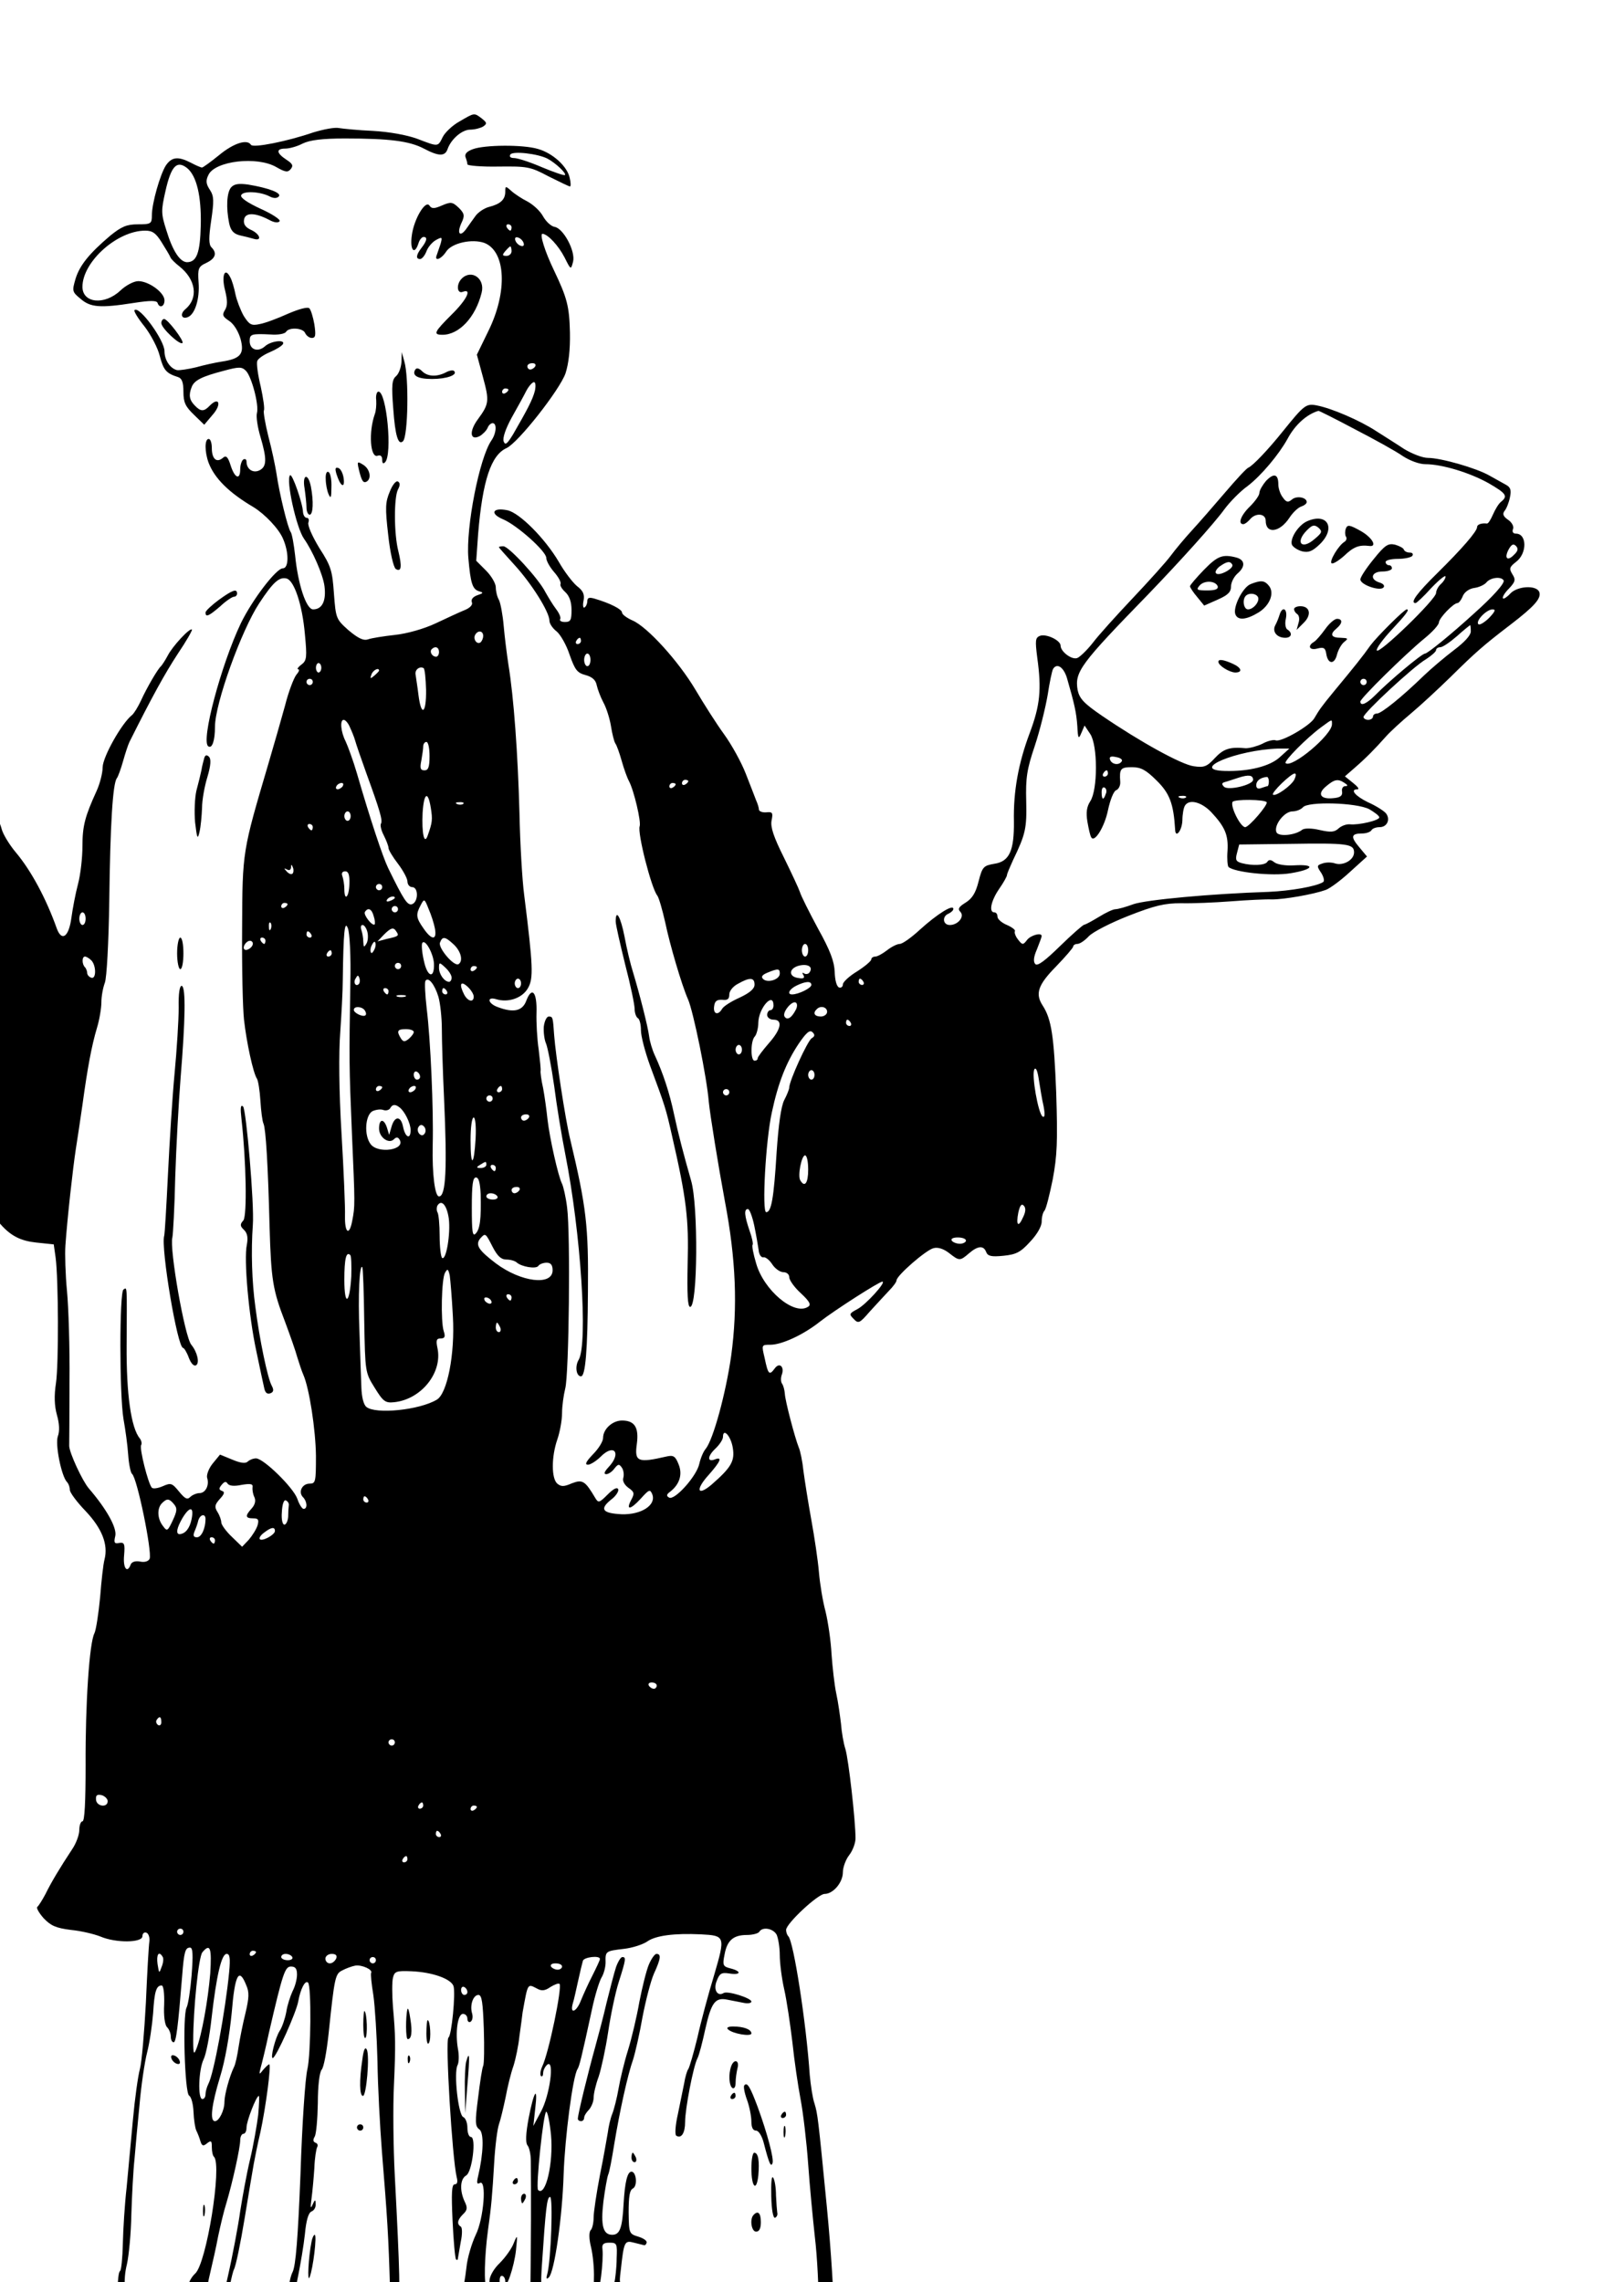 <?xml version="1.0" encoding="UTF-8" standalone="no"?>
<svg
   xmlns:dc="http://purl.org/dc/elements/1.1/"
   xmlns:cc="http://creativecommons.org/ns#"
   xmlns:rdf="http://www.w3.org/1999/02/22-rdf-syntax-ns#"
   xmlns:svg="http://www.w3.org/2000/svg"
   xmlns="http://www.w3.org/2000/svg"
   xmlns:sodipodi="http://sodipodi.sourceforge.net/DTD/sodipodi-0.dtd"
   xmlns:inkscape="http://www.inkscape.org/namespaces/inkscape"
   version="1.0"
   width="736pt"
   height="1034pt"
   viewBox="0 0 736 1034"
   preserveAspectRatio="xMidYMid meet"
   id="svg522"
   sodipodi:docname="note-boi.svg"
   inkscape:version="0.92.4 (5da689c313, 2019-01-14)">
  <defs
     id="defs526" />
  <sodipodi:namedview
     pagecolor="#ffffff"
     bordercolor="#666666"
     borderopacity="1"
     objecttolerance="10"
     gridtolerance="10"
     guidetolerance="10"
     inkscape:pageopacity="0"
     inkscape:pageshadow="2"
     inkscape:window-width="1920"
     inkscape:window-height="1015"
     id="namedview524"
     showgrid="false"
     inkscape:zoom="0.34235977"
     inkscape:cx="490.66667"
     inkscape:cy="689.33333"
     inkscape:window-x="0"
     inkscape:window-y="0"
     inkscape:window-maximized="1"
     inkscape:current-layer="svg522" />
  <g
     transform="matrix(0.143,0,0,-0.143,-298.683,1454.418)"
     id="g520"
     style="fill:#000000;stroke:none">
    <g
       id="g6">
      <path
         d="m 3545,9786 c -22,-12 -46,-35 -53,-49 -16,-32 -13,-32 -81,-6 -33,12 -88,22 -140,25 -47,2 -96,7 -108,9 -13,3 -49,-4 -82,-14 -81,-28 -191,-50 -197,-39 -12,19 -55,5 -100,-32 -27,-22 -52,-40 -55,-40 -4,0 -20,7 -35,15 -41,21 -61,19 -80,-9 -18,-29 -44,-119 -44,-158 0,-26 -3,-28 -44,-28 -36,0 -52,-7 -88,-36 -66,-56 -97,-94 -110,-137 -11,-38 -11,-41 16,-63 31,-27 61,-30 169,-13 52,8 72,8 75,0 6,-18 22,-12 22,8 0,25 -50,61 -83,61 -14,0 -39,-13 -57,-30 -50,-47 -120,-40 -120,12 0,79 110,178 199,178 23,0 34,-8 52,-37 13,-21 26,-42 28,-48 2,-5 15,-18 28,-28 53,-42 61,-101 19,-136 -18,-15 -12,-33 8,-25 23,9 38,59 34,110 -3,44 -1,50 25,62 29,14 34,31 16,49 -9,9 -9,31 -1,85 9,62 9,77 -4,97 -12,18 -14,29 -5,47 20,45 155,61 216,25 28,-16 36,-17 45,-6 9,11 6,17 -14,30 -32,21 -33,35 -3,35 13,0 38,7 55,16 23,11 62,16 134,16 141,0 204,-8 250,-32 47,-25 67,-25 75,-2 11,32 46,62 72,62 14,0 33,5 41,10 13,9 12,12 -4,25 -25,19 -23,19 -71,-9 z m -863,-148 c 30,-25 45,-89 43,-180 -2,-89 -13,-118 -44,-118 -22,1 -45,35 -65,101 -17,53 -17,62 -3,124 18,80 36,99 69,73 z"
         id="path4"
         inkscape:connector-curvature="0" />
    </g>
    <g
       id="g10">
      <path
         d="m 3587,9698 c -19,-7 -26,-15 -23,-25 3,-8 6,-18 6,-23 0,-4 44,-8 98,-7 91,1 101,0 159,-31 34,-17 65,-32 68,-32 3,0 3,12 -1,28 -8,36 -54,78 -101,91 -47,14 -169,13 -206,-1 z m 237,-30 c 26,-14 61,-47 55,-52 -2,-2 -35,9 -73,25 -37,16 -77,29 -88,29 -11,0 -16,4 -12,11 7,12 87,3 118,-13 z"
         id="path8"
         inkscape:connector-curvature="0" />
    </g>
    <g
       id="g14">
      <path
         d="m 2821,9577 c -14,-17 -16,-65 -6,-114 5,-23 14,-33 34,-38 14,-3 34,-8 44,-11 27,-8 20,15 -8,28 -18,8 -25,18 -23,32 3,24 34,24 80,0 16,-9 29,-10 33,-4 3,5 -24,23 -60,39 -41,19 -65,35 -62,43 5,15 61,12 91,-4 12,-6 22,-6 28,0 11,11 -31,27 -97,38 -30,4 -44,2 -54,-9 z"
         id="path12"
         inkscape:connector-curvature="0" />
    </g>
    <g
       id="g274">
      <path
         d="m 3690,9563 c 0,-25 -16,-39 -52,-48 -15,-4 -34,-17 -42,-28 -9,-12 -22,-31 -30,-42 -20,-27 -30,-14 -15,19 11,23 10,30 -8,48 -20,19 -25,20 -53,8 -25,-11 -33,-11 -40,-1 -12,20 -49,-41 -56,-93 -7,-47 8,-66 21,-26 3,11 11,20 16,20 13,0 11,-12 -6,-34 -18,-23 -19,-36 -5,-36 6,0 15,11 20,24 5,14 19,30 30,36 20,11 21,10 15,-12 -4,-12 -10,-29 -12,-35 -9,-22 14,-14 30,11 18,27 82,41 121,27 68,-27 74,-155 12,-280 l -36,-74 19,-70 c 21,-77 20,-86 -16,-135 -28,-38 -25,-69 6,-53 10,6 21,17 25,26 3,8 10,15 16,15 14,0 12,-32 -4,-55 -38,-55 -81,-275 -73,-372 7,-81 13,-100 35,-106 14,-4 12,-6 -6,-12 -14,-5 -21,-13 -18,-22 4,-8 -5,-18 -22,-25 -15,-6 -56,-25 -92,-42 -38,-18 -92,-33 -130,-37 -36,-4 -74,-10 -85,-14 -15,-5 -32,4 -62,29 -39,35 -40,37 -46,116 -5,72 -9,87 -46,144 -23,38 -38,72 -35,81 3,8 1,15 -5,15 -6,0 -11,8 -12,18 -1,28 -34,123 -41,117 -14,-14 20,-167 44,-201 27,-38 60,-113 65,-150 6,-47 -7,-74 -36,-74 -22,0 -48,80 -57,171 -4,35 -10,69 -14,74 -9,12 -36,122 -45,185 -4,25 -15,78 -26,119 -10,40 -16,77 -14,81 3,5 -2,39 -10,76 -9,37 -14,73 -11,81 3,8 21,20 40,28 19,8 37,19 41,25 10,16 -37,11 -56,-6 -22,-20 -49,-12 -49,16 0,22 5,24 66,21 23,-2 45,2 49,8 9,16 55,13 61,-4 4,-8 13,-15 21,-15 12,0 13,9 8,43 -4,23 -11,46 -16,51 -5,5 -32,-2 -67,-17 -33,-15 -73,-30 -90,-33 -27,-6 -33,-2 -51,26 -10,18 -22,49 -26,68 -4,20 -11,45 -17,55 -17,33 -28,4 -16,-42 8,-33 8,-48 0,-62 -10,-16 -8,-21 13,-35 15,-10 29,-33 36,-57 13,-48 0,-63 -60,-72 -20,-3 -56,-11 -81,-18 -25,-6 -52,-10 -60,-9 -22,5 -40,32 -40,60 0,35 -80,145 -95,130 -3,-3 11,-26 32,-52 20,-26 42,-68 48,-93 12,-45 20,-55 58,-67 12,-4 17,-16 17,-46 0,-34 6,-47 33,-73 l 33,-32 27,32 c 29,33 20,58 -9,29 -19,-20 -29,-20 -48,0 -17,17 -20,33 -10,58 8,22 33,34 102,52 48,13 57,13 70,0 18,-18 42,-108 35,-134 -3,-11 2,-45 11,-75 21,-71 20,-94 -2,-106 -21,-11 -42,3 -42,27 0,7 -4,10 -10,7 -5,-3 -10,-17 -10,-31 0,-35 -17,-29 -30,11 -9,29 -15,34 -25,25 -20,-17 -35,-3 -35,31 0,16 -4,29 -10,29 -13,0 -13,-41 0,-76 19,-49 64,-94 142,-140 36,-22 81,-69 94,-101 19,-44 18,-93 -1,-93 -21,0 -97,-100 -133,-174 -62,-130 -128,-375 -103,-390 12,-8 21,18 21,62 0,74 84,306 140,391 44,67 63,84 86,79 25,-5 51,-84 59,-177 7,-73 6,-83 -11,-96 -11,-8 -15,-15 -10,-15 5,0 2,-8 -6,-17 -8,-10 -25,-54 -36,-98 -12,-44 -36,-127 -53,-185 -82,-278 -82,-275 -83,-520 -1,-124 2,-254 6,-290 8,-72 29,-169 41,-187 4,-6 9,-38 11,-70 2,-32 6,-65 10,-73 7,-17 14,-127 19,-325 5,-169 10,-201 49,-302 16,-43 34,-94 39,-113 6,-19 14,-44 19,-55 19,-43 39,-174 40,-257 0,-82 -1,-88 -20,-88 -24,0 -37,-27 -21,-43 13,-13 15,-37 2,-37 -5,0 -14,14 -20,32 -13,36 -107,128 -131,128 -9,0 -21,-5 -26,-10 -7,-7 -23,-5 -49,6 l -39,16 -23,-28 c -13,-16 -20,-36 -18,-45 8,-24 -5,-49 -24,-49 -9,0 -23,-6 -29,-12 -10,-10 -17,-6 -36,17 -22,27 -26,28 -51,17 -16,-7 -31,-9 -35,-5 -12,13 -40,125 -34,135 3,5 1,14 -4,21 -28,33 -43,141 -42,295 1,197 2,184 -10,177 -13,-8 -13,-332 0,-410 6,-33 13,-84 15,-114 2,-30 8,-57 12,-60 16,-11 64,-246 56,-269 -4,-8 -15,-12 -30,-9 -15,3 -27,-1 -30,-9 -11,-30 -25,-12 -21,29 3,36 1,42 -16,39 -15,-3 -17,1 -12,22 6,25 -27,85 -84,151 -21,25 -61,112 -62,134 0,9 1,102 1,206 1,105 -3,233 -8,285 -5,52 -7,118 -5,145 6,86 24,247 33,305 5,30 14,93 21,140 16,117 29,187 46,244 8,26 14,63 14,81 0,19 5,46 11,62 6,16 12,126 14,258 3,243 11,373 24,390 4,5 13,30 20,55 7,25 16,52 20,60 72,144 113,218 153,279 27,40 47,75 45,77 -6,7 -62,-53 -77,-83 -8,-15 -18,-30 -21,-33 -10,-8 -46,-70 -64,-110 -9,-19 -21,-39 -28,-45 -32,-25 -92,-131 -93,-165 0,-19 -9,-53 -19,-75 -37,-81 -45,-111 -45,-175 0,-36 -6,-90 -14,-120 -8,-30 -17,-78 -21,-107 -8,-60 -30,-77 -46,-35 -34,96 -82,185 -131,243 -20,24 -40,57 -44,73 -4,16 -24,65 -46,109 -35,72 -38,83 -27,109 20,48 4,84 -62,148 -34,33 -65,57 -69,55 -13,-8 -28,46 -35,120 -9,106 -17,145 -28,145 -10,0 -7,-32 12,-175 4,-33 11,-68 16,-77 4,-11 3,-18 -4,-18 -7,0 -15,-8 -18,-17 -7,-19 -63,-94 -87,-118 -8,-8 -20,-28 -28,-45 -7,-16 -18,-30 -24,-30 -6,0 -17,-12 -24,-27 -8,-16 -22,-39 -31,-53 -45,-68 -90,-164 -108,-234 -10,-43 -26,-85 -34,-94 -8,-9 -20,-51 -27,-92 -6,-41 -16,-83 -21,-93 -5,-9 -7,-28 -4,-40 5,-20 18,-26 86,-42 47,-10 101,-16 134,-13 49,4 57,2 70,-18 8,-13 15,-30 15,-37 0,-8 11,-31 25,-51 14,-20 25,-46 25,-57 0,-11 11,-41 25,-66 14,-24 28,-66 32,-91 3,-26 11,-54 18,-62 7,-8 49,-90 95,-182 102,-208 142,-254 232,-264 l 57,-6 6,-42 c 9,-70 10,-338 1,-398 -6,-39 -5,-71 3,-100 8,-28 9,-52 3,-68 -9,-25 11,-126 29,-145 5,-5 9,-16 9,-25 0,-8 22,-38 50,-67 52,-55 72,-106 60,-153 -4,-14 -10,-68 -14,-120 -5,-52 -13,-104 -18,-114 -16,-30 -29,-222 -28,-418 0,-116 -3,-178 -10,-178 -5,0 -10,-12 -10,-27 0,-16 -10,-43 -23,-62 -37,-56 -66,-104 -84,-141 -10,-19 -22,-38 -26,-41 -4,-3 5,-19 20,-36 23,-24 39,-31 86,-37 32,-3 74,-13 94,-21 49,-21 133,-20 133,1 0,9 6,14 13,11 6,-2 11,-15 9,-28 -2,-13 -7,-100 -11,-194 -5,-93 -13,-188 -19,-210 -6,-22 -16,-94 -22,-160 -6,-66 -15,-163 -20,-215 -6,-52 -11,-132 -12,-178 -1,-46 -5,-85 -9,-87 -13,-9 -9,-191 6,-279 11,-60 15,-146 14,-270 -1,-210 8,-325 27,-347 10,-11 11,-24 4,-50 -6,-18 -10,-47 -10,-64 0,-16 -7,-43 -15,-59 -8,-15 -15,-36 -15,-45 0,-27 -51,-175 -66,-192 -8,-8 -14,-23 -14,-31 0,-9 -7,-21 -15,-28 -8,-7 -15,-18 -15,-24 0,-7 -13,-53 -30,-104 -31,-96 -63,-152 -88,-152 -10,0 -12,-8 -7,-31 7,-30 6,-31 -20,-25 -23,6 -26,4 -21,-12 4,-11 0,-24 -9,-32 -12,-10 -15,-10 -15,0 0,17 -46,4 -78,-21 -14,-10 -36,-19 -51,-19 l -26,-1 24,-20 c 17,-13 33,-18 50,-15 14,3 20,3 14,0 -7,-3 -13,-12 -13,-20 0,-17 -31,-19 -48,-2 -9,9 -12,4 -12,-25 v -37 h -59 c -35,0 -63,-5 -67,-12 -5,-8 3,-9 29,-5 45,7 55,-5 25,-32 -24,-23 -38,-27 -38,-10 0,6 -9,8 -20,4 -11,-4 -81,-7 -155,-7 -74,0 -137,-4 -141,-9 -3,-5 13,-9 35,-9 23,0 41,-3 41,-7 0,-5 -22,-18 -48,-29 -35,-16 -63,-20 -109,-18 -72,3 -86,-7 -43,-32 16,-10 30,-21 30,-24 0,-9 -39,-40 -50,-40 -13,0 -13,-13 1,-27 8,-8 5,-15 -11,-26 -12,-8 -19,-20 -16,-25 3,-5 -1,-15 -9,-22 -14,-12 -113,-9 -204,7 -24,4 -32,2 -27,-6 4,-6 23,-11 42,-11 22,0 37,-6 40,-15 4,-10 13,-13 26,-9 11,3 46,3 79,-1 53,-6 59,-9 54,-26 -13,-40 5,-79 43,-95 105,-45 196,-53 336,-28 93,17 113,20 178,22 20,1 43,8 50,15 12,13 74,38 106,43 7,1 28,14 47,28 28,22 40,25 82,21 26,-3 53,-5 58,-4 48,5 375,9 392,4 22,-5 33,-35 13,-35 -5,0 -10,-4 -10,-10 0,-5 14,-10 31,-10 24,0 29,3 21,13 -8,9 -6,18 6,34 13,16 22,19 40,12 26,-10 29,-44 5,-58 -17,-10 -17,-10 0,-11 10,0 29,-11 43,-25 32,-33 98,-66 121,-62 10,2 32,10 48,17 17,7 49,14 72,14 24,1 45,6 47,13 6,14 69,33 109,33 16,0 35,7 43,15 9,8 27,15 41,15 23,0 24,-2 12,-17 -13,-15 -11,-16 21,-8 19,4 42,7 50,7 162,0 654,-13 661,-18 5,-3 58,-6 117,-6 58,0 118,-5 132,-12 21,-9 3,-12 -105,-16 -71,-3 -134,-3 -139,-1 -21,10 -164,12 -170,3 -6,-10 182,-20 474,-27 80,-1 157,-6 173,-10 50,-13 28,-22 -45,-19 -134,6 -523,11 -535,7 -40,-14 14,-18 244,-18 262,0 379,-7 397,-25 6,-6 8,-10 6,-10 -3,0 -75,-3 -160,-7 -85,-3 -165,-7 -177,-7 -45,-2 -22,-16 26,-16 31,0 53,-5 61,-15 8,-10 21,-13 33,-9 11,3 38,8 60,10 23,2 44,9 48,16 7,11 128,5 163,-8 24,-9 41,-45 26,-54 -17,-10 -110,0 -144,16 -36,18 -46,18 -46,0 0,-15 -42,-26 -101,-26 -22,0 -39,-5 -39,-11 0,-8 25,-9 88,-4 48,5 96,7 107,6 11,-1 51,-3 90,-4 57,-2 70,-5 73,-19 3,-15 -7,-17 -93,-16 -60,0 -100,-3 -108,-11 -8,-8 9,-12 68,-13 44,-1 96,-1 116,0 45,3 79,-28 59,-53 -9,-11 -24,-13 -54,-9 -35,5 -38,4 -21,-7 11,-7 60,-16 110,-20 71,-5 100,-13 138,-34 43,-24 57,-27 146,-26 54,0 110,5 125,11 15,5 42,10 60,10 17,0 37,5 43,11 9,9 16,7 29,-5 20,-21 58,-17 62,7 3,13 -2,16 -19,15 -23,-3 -24,2 -20,67 1,22 20,18 42,-7 l 20,-23 -3,37 c -2,28 3,41 22,57 l 25,20 -23,1 c -16,0 -23,5 -21,17 1,10 -1,32 -5,48 -4,17 -9,39 -11,50 -2,11 -22,48 -44,82 -56,85 -140,139 -226,145 -36,2 -62,26 -77,71 -17,49 -48,85 -79,92 -16,4 -31,11 -34,16 -4,5 -18,9 -33,10 -40,1 -86,32 -90,60 -2,13 -10,28 -18,32 -8,4 -14,15 -14,23 0,19 -56,130 -70,139 -31,19 -128,290 -116,322 4,8 -1,42 -10,75 -8,34 -17,89 -20,122 -2,34 -8,81 -14,106 -30,143 -28,175 11,240 5,8 14,26 19,40 6,14 15,33 20,42 6,10 10,26 10,37 0,11 5,21 12,23 11,4 33,72 44,138 9,52 5,232 -6,270 -6,21 -6,39 0,51 22,40 17,290 -11,579 -28,287 -29,292 -39,326 -6,17 -12,58 -15,90 -11,164 -51,423 -68,440 -4,4 -7,13 -7,20 0,20 101,114 122,114 27,0 58,36 58,69 0,15 9,40 20,54 11,14 20,38 20,53 0,57 -22,250 -32,283 -6,18 -12,54 -14,80 -3,25 -9,69 -15,96 -6,28 -12,84 -15,125 -2,41 -11,102 -19,135 -9,33 -18,89 -21,125 -3,36 -14,110 -24,165 -10,55 -21,125 -25,155 -3,30 -10,64 -15,75 -12,30 -43,147 -44,170 -1,11 -4,25 -9,32 -4,6 -4,18 -1,27 10,26 -7,42 -22,21 -17,-23 -21,-20 -32,33 -10,42 -10,42 18,42 36,0 104,31 157,73 46,36 188,127 198,127 14,0 -52,-73 -79,-87 -26,-14 -27,-16 -12,-31 15,-16 19,-14 51,23 20,22 47,51 60,65 14,14 25,29 25,34 0,15 93,96 117,102 14,4 32,-2 49,-15 33,-26 35,-26 64,-1 28,24 46,25 54,4 5,-13 16,-16 55,-12 40,4 54,11 84,44 22,23 37,49 37,64 0,15 4,30 9,35 5,6 16,50 26,99 14,75 16,120 11,275 -7,179 -15,233 -43,276 -24,37 -15,65 42,123 30,31 55,60 55,64 0,4 6,8 13,8 8,0 24,11 36,24 13,14 70,43 126,65 84,33 115,40 167,40 34,-1 106,2 158,6 52,4 111,7 130,6 39,0 131,16 170,30 14,5 49,31 78,58 l 53,48 -25,30 c -28,33 -25,43 10,43 13,0 26,5 29,10 3,6 15,10 26,10 24,0 35,25 20,44 -7,8 -32,24 -57,35 -41,20 -58,41 -33,41 7,0 0,9 -14,20 l -26,21 31,27 c 38,33 65,61 98,98 14,16 50,49 80,74 30,25 86,77 125,115 80,79 105,101 190,166 77,59 99,84 92,104 -9,23 -70,19 -92,-5 -10,-11 -21,-18 -23,-15 -3,3 5,17 18,30 21,22 23,29 12,46 -11,18 -10,23 12,40 35,27 34,89 -1,89 -9,0 -13,6 -9,15 3,8 -4,21 -16,29 -16,11 -18,19 -11,28 6,7 14,27 17,43 5,23 2,32 -13,40 -10,6 -33,18 -52,29 -42,24 -154,56 -195,56 -17,0 -50,13 -75,28 -24,16 -64,41 -89,57 -52,34 -141,72 -187,81 -35,7 -41,2 -108,-81 -48,-60 -96,-110 -110,-116 -6,-2 -39,-38 -74,-79 -35,-41 -82,-95 -105,-120 -23,-25 -53,-61 -67,-80 -14,-19 -68,-79 -120,-134 -51,-54 -109,-118 -127,-142 -18,-23 -41,-45 -49,-48 -17,-7 -53,20 -53,39 0,17 -46,39 -66,31 -14,-6 -15,-14 -8,-69 14,-101 9,-151 -24,-239 -36,-96 -52,-185 -50,-280 1,-92 -14,-127 -62,-134 -34,-6 -38,-9 -50,-56 -9,-36 -20,-54 -41,-67 -21,-13 -26,-20 -17,-29 15,-15 -7,-42 -33,-42 -23,0 -25,28 -4,36 8,4 15,10 15,15 0,16 -52,-17 -105,-65 -27,-25 -56,-46 -65,-46 -8,0 -26,-9 -40,-20 -14,-11 -31,-20 -37,-20 -7,0 -13,-4 -13,-9 0,-5 -20,-22 -45,-38 -25,-15 -45,-34 -45,-41 0,-8 -6,-12 -12,-10 -8,3 -13,23 -14,49 -1,33 -14,68 -53,138 -28,52 -54,104 -57,115 -4,12 -27,61 -51,110 -33,66 -43,97 -39,117 5,25 3,28 -17,26 -12,-1 -22,3 -23,8 0,6 -4,19 -9,30 -4,11 -19,49 -33,85 -14,36 -45,92 -69,125 -24,33 -64,96 -90,140 -54,91 -153,200 -200,220 -18,8 -33,19 -33,25 0,10 -36,29 -87,44 -17,5 -23,3 -23,-8 0,-8 -4,-17 -9,-20 -4,-3 -6,7 -3,21 4,20 -1,32 -21,47 -14,12 -40,46 -57,76 -44,75 -125,156 -163,164 -48,10 -57,-11 -13,-29 44,-19 136,-101 136,-122 0,-9 11,-29 25,-45 14,-16 23,-33 20,-38 -2,-4 4,-15 15,-25 13,-12 20,-31 20,-57 0,-32 -3,-38 -21,-38 -11,0 -18,4 -15,9 3,5 -3,19 -13,32 -10,13 -25,38 -34,54 -21,42 -116,145 -133,145 -8,0 -14,-1 -14,-3 0,-2 23,-27 50,-57 53,-58 110,-148 110,-176 0,-9 10,-24 23,-34 12,-10 31,-43 41,-74 17,-48 24,-57 50,-64 22,-6 33,-16 36,-33 3,-13 12,-37 21,-54 9,-16 20,-50 24,-75 4,-25 10,-49 14,-55 4,-5 13,-30 20,-55 7,-25 17,-53 23,-64 16,-30 39,-129 34,-143 -8,-20 37,-197 56,-220 5,-7 16,-45 25,-85 14,-68 52,-198 72,-243 17,-38 60,-249 66,-325 4,-41 30,-202 51,-315 35,-184 41,-335 20,-490 -17,-119 -57,-266 -81,-295 -7,-8 -16,-29 -20,-47 -8,-39 -79,-118 -96,-107 -9,5 -8,10 3,18 30,23 41,55 27,88 -10,25 -16,29 -38,24 -91,-21 -102,-17 -94,40 7,52 -7,74 -47,74 -30,0 -60,-27 -60,-55 0,-11 -14,-34 -32,-52 -22,-23 -27,-33 -16,-33 8,0 27,12 41,26 42,42 66,11 25,-33 -14,-15 -17,-23 -8,-23 7,0 19,8 26,18 12,15 15,15 24,2 5,-8 7,-22 4,-32 -3,-10 4,-22 16,-31 19,-13 20,-18 10,-37 -19,-35 -4,-34 29,2 27,30 30,31 37,14 13,-34 -35,-65 -97,-63 -61,3 -71,16 -34,46 15,11 25,26 23,33 -3,8 -15,2 -33,-16 -27,-27 -30,-28 -40,-11 -32,54 -40,59 -74,46 -25,-11 -34,-11 -46,-1 -19,16 -19,85 0,140 8,23 15,61 15,84 0,22 5,57 10,77 12,44 17,490 6,574 -4,33 -12,67 -16,75 -12,23 -39,143 -46,203 -3,29 -9,73 -14,100 -6,26 -9,51 -8,55 1,4 -2,34 -6,67 -5,33 -8,86 -7,117 2,65 -14,85 -32,39 -12,-34 -41,-40 -91,-21 -31,11 -36,34 -5,25 38,-12 83,3 101,35 18,31 16,71 -12,295 -6,44 -13,161 -15,260 -5,187 -18,367 -35,470 -5,33 -12,88 -15,123 -3,35 -10,72 -15,82 -6,10 -10,28 -10,40 0,12 -14,36 -31,53 l -31,31 6,85 c 14,169 41,250 90,272 37,17 169,185 187,237 10,31 15,75 14,129 -2,84 -9,110 -51,198 -28,58 -46,115 -36,115 17,-1 51,-38 70,-75 20,-40 20,-40 27,-13 8,33 -31,106 -59,110 -11,2 -27,17 -36,33 -9,17 -31,37 -49,47 -18,9 -41,24 -52,34 -18,16 -19,16 -19,-3 z m 20,-113 c 0,-5 -2,-10 -4,-10 -3,0 -8,5 -11,10 -3,6 -1,10 4,10 6,0 11,-4 11,-10 z m 38,-49 c 3,-8 -1,-12 -9,-9 -7,2 -15,10 -17,17 -3,8 1,12 9,9 7,-2 15,-10 17,-17 z m -38,-26 c 0,-8 -7,-15 -16,-15 -14,0 -14,3 -4,15 7,8 14,15 16,15 2,0 4,-7 4,-15 z m 75,-365 c -3,-5 -10,-10 -16,-10 -5,0 -9,5 -9,10 0,6 7,10 16,10 8,0 12,-4 9,-10 z m -1,-77 c -7,-28 -24,-60 -69,-138 -19,-31 -25,-36 -30,-23 -4,11 6,40 25,75 18,32 39,70 47,86 8,15 19,27 24,27 5,0 6,-12 3,-27 z m -84,3 c 0,-3 -4,-8 -10,-11 -5,-3 -10,-1 -10,4 0,6 5,11 10,11 6,0 10,-2 10,-4 z m 2682,-125 c 62,-32 131,-70 152,-85 23,-15 53,-26 72,-26 53,0 141,-27 200,-60 57,-33 62,-41 40,-59 -8,-6 -19,-25 -26,-41 -7,-16 -15,-29 -19,-28 -17,2 -31,-3 -31,-11 0,-14 -48,-69 -127,-147 -63,-62 -87,-94 -68,-94 3,0 26,21 50,48 25,26 45,42 45,36 0,-6 -7,-17 -15,-24 -8,-7 -15,-20 -15,-28 0,-20 -183,-197 -188,-182 -2,6 19,35 47,65 45,48 58,65 48,65 -8,0 -95,-87 -115,-114 -23,-33 -52,-69 -115,-145 -42,-51 -47,-59 -63,-86 -14,-24 -104,-76 -122,-70 -7,3 -27,-2 -43,-11 -17,-8 -40,-14 -52,-14 -51,5 -71,-2 -98,-31 -25,-27 -34,-31 -67,-26 -39,5 -171,78 -291,160 -57,39 -71,54 -77,81 -10,58 8,82 222,302 106,110 212,228 243,271 17,23 50,57 74,74 43,33 99,100 126,149 24,45 61,78 98,89 1,1 53,-25 115,-58 z m 505,-398 c -21,-22 -32,-11 -17,17 9,16 15,19 23,11 8,-8 7,-16 -6,-28 z m -33,-81 c 5,-8 -33,-51 -96,-107 -69,-63 -145,-125 -153,-125 -10,0 -115,-88 -158,-132 -27,-27 -47,-36 -47,-20 0,10 140,148 202,199 26,21 47,44 47,52 1,14 46,61 59,61 4,0 12,10 17,23 6,13 21,23 37,25 14,2 32,10 38,18 13,15 46,19 54,6 z m -46,-119 c -15,-15 -31,-24 -34,-20 -10,10 26,47 45,47 11,0 8,-7 -11,-27 z m -58,-43 c 0,-12 -20,-34 -52,-58 -29,-22 -73,-59 -98,-83 -70,-68 -134,-119 -147,-119 -7,0 -13,-4 -13,-10 0,-5 -7,-10 -15,-10 -8,0 -15,4 -15,9 0,13 158,160 198,183 17,11 32,24 32,29 0,5 6,9 13,9 8,0 31,16 53,35 21,19 40,34 42,35 1,0 2,-9 2,-20 z m -3130,-14 c 0,-8 -4,-17 -9,-21 -12,-7 -24,12 -16,25 9,15 25,12 25,-4 z m 310,-16 c 0,-5 -5,-10 -11,-10 -5,0 -7,5 -4,10 3,6 8,10 11,10 2,0 4,-4 4,-10 z m -450,-35 c 0,-8 -4,-15 -9,-15 -13,0 -22,16 -14,24 11,11 23,6 23,-9 z m 480,-25 c 0,-11 -4,-20 -10,-20 -5,0 -10,9 -10,20 0,11 5,20 10,20 6,0 10,-9 10,-20 z m -853,-25 c 0,-8 -4,-15 -9,-15 -4,0 -8,7 -8,15 0,8 4,15 8,15 5,0 9,-7 9,-15 z m 332,-70 c 1,-75 -15,-87 -24,-17 -3,26 -8,55 -9,64 -4,16 12,29 25,22 4,-2 7,-33 8,-69 z m 2031,38 c 24,-83 30,-110 33,-153 2,-40 4,-43 13,-21 l 10,23 18,-27 c 24,-36 24,-177 0,-213 -11,-17 -14,-35 -9,-65 4,-23 9,-45 12,-49 10,-19 42,32 53,85 7,33 18,61 26,64 8,3 14,15 13,27 -3,41 1,46 37,46 28,0 44,-8 78,-42 42,-41 54,-74 59,-156 1,-29 22,-3 23,30 0,19 4,40 8,46 13,22 52,12 83,-20 44,-47 55,-73 52,-123 -2,-25 0,-47 3,-51 18,-17 138,-30 197,-20 73,12 81,29 12,25 -28,-2 -56,3 -64,10 -10,8 -17,9 -22,1 -7,-11 -47,-13 -81,-4 -18,5 -21,10 -15,32 l 7,27 160,2 c 184,3 204,0 204,-27 0,-24 -34,-43 -60,-35 -11,4 -29,4 -40,0 -18,-6 -19,-8 -4,-30 8,-13 11,-26 6,-29 -22,-14 -104,-28 -172,-31 -183,-6 -388,-25 -429,-39 -24,-9 -50,-16 -57,-16 -8,0 -31,-11 -52,-24 -20,-12 -41,-24 -47,-25 -5,-1 -40,-32 -77,-68 -47,-46 -71,-64 -78,-57 -7,7 -6,22 5,47 8,20 15,39 15,42 0,12 -34,3 -46,-12 -13,-17 -15,-17 -29,1 -8,10 -12,22 -10,26 3,4 -9,13 -25,20 -17,7 -30,19 -30,26 0,8 -4,14 -10,14 -18,0 -11,36 15,74 14,20 25,40 25,44 0,4 9,25 19,47 40,83 44,101 42,187 -2,74 2,101 27,175 16,48 34,121 41,162 6,40 14,77 17,82 12,20 33,7 44,-28 z m -2180,23 c 0,-2 -7,-9 -15,-16 -13,-11 -14,-10 -9,4 5,14 24,23 24,12 z m -210,-36 c 0,-5 -4,-10 -10,-10 -5,0 -10,5 -10,10 0,6 5,10 10,10 6,0 10,-4 10,-10 z m 3340,0 c 0,-5 -4,-10 -10,-10 -5,0 -10,5 -10,10 0,6 5,10 10,10 6,0 10,-4 10,-10 z M 3197,7868 c 6,-13 14,-32 17,-43 3,-11 19,-58 36,-105 43,-118 52,-149 46,-159 -3,-5 1,-22 9,-37 8,-16 15,-34 15,-40 0,-6 13,-28 30,-50 16,-21 30,-47 30,-56 0,-10 7,-18 15,-18 20,0 20,-46 0,-54 -15,-5 -26,12 -76,114 -17,35 -57,155 -99,300 -12,41 -29,87 -36,102 -15,29 -19,68 -6,68 5,0 14,-10 19,-22 z m 3113,8 c 0,-34 -128,-141 -147,-123 -6,6 66,79 112,113 37,27 35,27 35,10 z M 3450,7775 c 0,-35 -4,-45 -16,-45 -13,0 -15,7 -10,31 3,17 6,38 6,45 0,8 5,14 10,14 6,0 10,-20 10,-45 z m 2694,-4 c -31,-28 -97,-45 -173,-43 -116,3 38,67 169,71 h 35 z m -500,-12 c -8,-14 -31,-11 -37,4 -4,10 2,13 19,9 13,-2 21,-8 18,-13 z m -3804,1 c 12,-8 11,-10 -7,-10 -13,0 -23,5 -23,10 0,13 11,13 30,0 z m 3760,-40 c 0,-5 -5,-10 -11,-10 -5,0 -7,5 -4,10 3,6 8,10 11,10 2,0 4,-4 4,-10 z m 460,-20 c 0,-16 -79,-35 -92,-22 -8,8 -8,12 3,15 8,2 28,9 44,14 31,10 45,8 45,-7 z m 131,1 c -11,-21 -60,-55 -68,-48 -6,6 57,67 69,67 5,0 4,-8 -1,-19 z m -81,-6 c 0,-8 -2,-15 -4,-15 -2,0 -11,-3 -20,-6 -10,-4 -16,-1 -16,9 0,14 13,24 33,26 4,1 7,-6 7,-14 z m -1840,1 c 0,-3 -4,-8 -10,-11 -5,-3 -10,-1 -10,4 0,6 5,11 10,11 6,0 10,-2 10,-4 z m 2080,-6 c 11,-7 11,-10 2,-10 -7,0 -12,-8 -10,-17 2,-13 -5,-19 -26,-21 -42,-5 -54,13 -25,37 27,23 38,25 59,11 z m -4330,-24 c 0,-7 -13,-22 -30,-34 -26,-20 -30,-21 -30,-5 0,9 10,27 21,40 22,23 39,22 39,-1 z m 1155,14 c -3,-5 -11,-10 -16,-10 -6,0 -7,5 -4,10 3,6 11,10 16,10 6,0 7,-4 4,-10 z m 1055,6 c 0,-3 -4,-8 -10,-11 -5,-3 -10,-1 -10,4 0,6 5,11 10,11 6,0 10,-2 10,-4 z m 1363,-31 c -7,-21 -13,-19 -13,6 0,11 4,18 10,14 5,-3 7,-12 3,-20 z m -3873,-9 c 0,-3 -4,-8 -10,-11 -5,-3 -10,-1 -10,4 0,6 5,11 10,11 6,0 10,-2 10,-4 z m 55,-6 c -3,-5 -14,-10 -23,-9 -14,0 -13,2 3,9 27,11 27,11 20,0 z m 1679,-29 c 6,-37 5,-46 -10,-88 -11,-31 -19,9 -16,72 4,64 17,72 26,16 z m 2393,33 c -3,-3 -12,-4 -19,-1 -8,3 -5,6 6,6 11,1 17,-2 13,-5 z m 256,-15 c 5,-8 -56,-79 -68,-79 -15,0 -48,66 -40,80 6,9 102,8 108,-1 z m -2546,-5 c -3,-3 -12,-4 -19,-1 -8,3 -5,6 6,6 11,1 17,-2 13,-5 z m 2871,-17 c 17,-10 32,-21 32,-26 0,-10 -66,-25 -93,-22 -10,1 -26,-4 -36,-13 -13,-12 -25,-13 -60,-5 -25,6 -48,6 -55,1 -22,-18 -76,-23 -82,-8 -9,22 25,66 51,66 12,0 27,6 33,13 16,19 169,15 210,-6 z m -4520,-29 c -8,-12 -20,-24 -27,-26 -9,-3 -7,5 4,22 10,14 22,26 27,26 6,0 4,-10 -4,-22 z m 48,-7 c -4,-6 -14,-11 -22,-11 -12,0 -12,3 -2,20 7,11 16,16 21,11 5,-5 6,-14 3,-20 z m 1244,14 c 0,-8 -4,-15 -10,-15 -5,0 -10,7 -10,15 0,8 5,15 10,15 6,0 10,-7 10,-15 z m -1535,-15 c -3,-5 -12,-7 -20,-3 -21,7 -19,13 6,13 11,0 18,-4 14,-10 z m 1415,-20 c 0,-5 -2,-10 -4,-10 -3,0 -8,5 -11,10 -3,6 -1,10 4,10 6,0 11,-4 11,-10 z m -1203,-32 c -2,-7 -12,-39 -21,-70 -18,-65 -43,-81 -31,-22 8,45 36,104 48,104 5,0 7,-6 4,-12 z m 1139,-115 c -4,-4 -12,-1 -19,7 -9,10 -9,11 1,6 7,-4 12,-2 13,6 0,11 2,11 6,0 3,-7 2,-16 -1,-19 z m 180,-33 c -1,-42 -16,-57 -16,-16 0,13 -3,31 -6,40 -4,10 -1,16 9,16 10,0 14,-11 13,-40 z m 104,-10 c 0,-5 -4,-10 -10,-10 -5,0 -10,5 -10,10 0,6 5,10 10,10 6,0 10,-4 10,-10 z m -1486,-65 c -3,-14 -10,-25 -15,-25 -11,0 -12,63 -2,74 12,12 24,-22 17,-49 z m 1526,31 c 0,-2 -7,-7 -16,-10 -8,-3 -12,-2 -9,4 6,10 25,14 25,6 z m 127,-97 c 7,-38 -10,-38 -36,0 -24,34 -25,44 -9,74 11,21 12,21 25,-12 8,-18 17,-46 20,-62 z m -467,77 c 0,-3 -4,-8 -10,-11 -5,-3 -10,-1 -10,4 0,6 5,11 10,11 6,0 10,-2 10,-4 z m 350,-16 c 0,-5 -4,-10 -10,-10 -5,0 -10,5 -10,10 0,6 5,10 10,10 6,0 10,-4 10,-10 z m -77,-22 c 4,-12 5,-24 3,-26 -7,-7 -36,30 -31,39 10,16 22,10 28,-13 z m -913,-8 c 0,-11 -4,-20 -10,-20 -5,0 -10,9 -10,20 0,11 5,20 10,20 6,0 10,-9 10,-20 z m -600,0 c 0,-5 -2,-10 -4,-10 -3,0 -8,5 -11,10 -3,6 -1,10 4,10 6,0 11,-4 11,-10 z m 100,6 c 0,-11 -19,-15 -25,-6 -3,5 1,10 9,10 9,0 16,-2 16,-4 z m -365,-83 c -3,-19 -9,-32 -13,-29 -8,8 -3,87 6,101 10,15 15,-33 7,-72 z m 1452,45 c -3,-8 -6,-5 -6,6 -1,11 2,17 5,13 3,-3 4,-12 1,-19 z m 252,-173 c -4,-243 -4,-261 5,-475 10,-227 10,-231 1,-277 -9,-49 -24,-40 -23,15 1,26 -4,144 -11,262 -8,132 -9,256 -4,320 4,58 8,132 8,165 2,154 6,191 16,165 6,-14 10,-89 8,-175 z m 54,163 c 3,-12 2,-29 -3,-37 -8,-13 -9,-12 -10,6 0,12 -3,28 -6,37 -3,9 -2,16 4,16 5,0 12,-10 15,-22 z m 92,1 c 9,-13 7,-15 -30,-23 l -30,-8 20,21 c 23,23 31,25 40,10 z m -1515,-19 c 0,-26 -27,-80 -40,-80 -13,0 -13,3 5,36 8,16 15,37 15,47 0,9 5,17 10,17 6,0 10,-9 10,-20 z m 1245,10 c 3,-5 1,-10 -4,-10 -6,0 -11,5 -11,10 0,6 2,10 4,10 3,0 8,-4 11,-10 z m -145,-20 c 0,-5 -2,-10 -4,-10 -3,0 -8,5 -11,10 -3,6 -1,10 4,10 6,0 11,-4 11,-10 z m 597,-12 c 23,-22 30,-52 15,-62 -14,-9 -65,51 -59,68 8,21 16,20 44,-6 z m -637,3 c 0,-12 -20,-25 -27,-18 -7,7 6,27 18,27 5,0 9,-4 9,-9 z m 386,-17 c -4,-9 -9,-15 -11,-12 -3,3 -3,13 1,22 4,9 9,15 11,12 3,-3 3,-13 -1,-22 z m 188,-46 c 2,-50 -21,-44 -32,9 -6,26 -8,51 -5,56 9,14 35,-33 37,-65 z m 1186,42 c 0,-11 -4,-20 -10,-20 -5,0 -10,9 -10,20 0,11 5,20 10,20 6,0 10,-9 10,-20 z m -1510,-10 c 0,-5 -5,-10 -11,-10 -5,0 -7,5 -4,10 3,6 8,10 11,10 2,0 4,-4 4,-10 z m -762,-22 c 16,-16 16,-61 0,-55 -7,2 -13,9 -13,15 0,5 -3,14 -7,18 -10,10 -10,34 0,34 4,0 13,-5 20,-12 z m 982,-18 c 0,-5 -4,-10 -10,-10 -5,0 -10,5 -10,10 0,6 5,10 10,10 6,0 10,-4 10,-10 z m 160,-37 c 0,-7 -4,-13 -8,-13 -15,0 -32,24 -32,44 0,18 1,19 20,1 11,-10 20,-24 20,-32 z m 1135,18 c -3,-6 -11,-8 -17,-5 -7,5 -8,2 -3,-5 5,-9 0,-12 -16,-9 -32,4 -31,30 1,39 28,7 46,-3 35,-20 z m -1055,15 c 0,-3 -4,-8 -10,-11 -5,-3 -10,-1 -10,4 0,6 5,11 10,11 6,0 10,-2 10,-4 z m 960,-20 c 0,-19 -39,-31 -53,-17 -7,7 -3,13 14,20 34,14 39,13 39,-3 z m -1334,-33 c -10,-10 -19,5 -10,18 6,11 8,11 12,0 2,-7 1,-15 -2,-18 z m 252,-40 c 6,-21 11,-67 11,-103 0,-36 3,-135 7,-220 10,-221 6,-310 -16,-310 -13,0 -22,71 -20,162 3,115 -7,337 -19,433 -5,44 -7,83 -4,88 9,14 29,-11 41,-50 z m 262,42 c 0,-8 -4,-15 -10,-15 -5,0 -10,7 -10,15 0,8 5,15 10,15 6,0 10,-7 10,-15 z m 740,-4 c 0,-13 -15,-26 -47,-41 -27,-12 -52,-28 -56,-36 -13,-22 -29,-16 -25,9 2,16 9,21 26,20 16,-2 22,2 22,17 0,11 12,26 28,34 37,21 52,20 52,-3 z m 345,9 c 3,-5 1,-10 -4,-10 -6,0 -11,5 -11,10 0,6 2,10 4,10 3,0 8,-4 11,-10 z m -1235,-47 c 0,-19 -18,-16 -30,6 -17,33 -12,46 10,26 11,-10 20,-24 20,-32 z m 1070,37 c 0,-10 -41,-30 -61,-30 -17,0 -9,17 14,28 29,14 47,15 47,2 z m -2715,-10 c -3,-5 -10,-10 -16,-10 -5,0 -9,5 -9,10 0,6 7,10 16,10 8,0 12,-4 9,-10 z m 1375,-10 c 0,-5 -2,-10 -4,-10 -3,0 -8,5 -11,10 -3,6 -1,10 4,10 6,0 11,-4 11,-10 z m 185,0 c 3,-5 1,-10 -4,-10 -6,0 -11,5 -11,10 0,6 2,10 4,10 3,0 8,-4 11,-10 z m -132,-17 c -7,-2 -19,-2 -25,0 -7,3 -2,5 12,5 14,0 19,-2 13,-5 z m 1167,-28 c 0,-8 -4,-15 -10,-15 -5,0 -10,-7 -10,-15 0,-8 9,-15 20,-15 30,0 25,-30 -15,-75 -19,-22 -35,-43 -35,-47 0,-5 -4,-8 -10,-8 -13,0 -13,63 1,77 5,5 11,26 11,44 1,46 48,99 48,54 z m 70,-15 c -13,-25 -27,-33 -35,-20 -8,13 24,52 36,44 5,-3 5,-14 -1,-24 z m -1365,-1 c 4,-6 5,-12 2,-15 -7,-7 -37,7 -37,17 0,13 27,11 35,-2 z m 1465,-4 c 0,-8 -9,-15 -20,-15 -20,0 -26,11 -13,23 12,13 33,7 33,-8 z m 75,-35 c 3,-5 1,-10 -4,-10 -6,0 -11,5 -11,10 0,6 2,10 4,10 3,0 8,-4 11,-10 z m -1385,-29 c 0,-5 -7,-14 -16,-22 -13,-10 -17,-10 -25,2 -14,23 -11,29 16,29 14,0 25,-4 25,-9 z m 1261,-20 c -13,-8 -71,-135 -71,-156 0,-5 -7,-23 -16,-40 -10,-20 -18,-77 -24,-165 -9,-148 -17,-190 -33,-190 -14,0 -2,227 18,317 20,93 45,157 85,217 24,35 35,45 44,36 8,-8 7,-13 -3,-19 z m -221,-36 c 0,-8 -4,-15 -10,-15 -5,0 -10,7 -10,15 0,8 5,15 10,15 6,0 10,-7 10,-15 z m -2510,-55 c 0,-5 -4,-10 -10,-10 -5,0 -10,5 -10,10 0,6 5,10 10,10 6,0 10,-4 10,-10 z m 3466,-124 c 5,-27 4,-37 -3,-33 -14,9 -36,134 -26,150 5,7 10,-6 14,-33 4,-25 10,-63 15,-84 z m -1976,93 c 0,-5 -4,-9 -10,-9 -5,0 -10,7 -10,16 0,8 5,12 10,9 6,-3 10,-10 10,-16 z m 1250,6 c 0,-8 -4,-15 -10,-15 -5,0 -10,7 -10,15 0,8 5,15 10,15 6,0 10,-7 10,-15 z m -1370,-39 c 0,-3 -4,-8 -10,-11 -5,-3 -10,-1 -10,4 0,6 5,11 10,11 6,0 10,-2 10,-4 z m 105,-6 c -3,-5 -11,-10 -16,-10 -6,0 -7,5 -4,10 3,6 11,10 16,10 6,0 7,-4 4,-10 z m 275,0 c 0,-5 -5,-10 -11,-10 -5,0 -7,5 -4,10 3,6 8,10 11,10 2,0 4,-4 4,-10 z m 720,-10 c 0,-5 -4,-10 -10,-10 -5,0 -10,5 -10,10 0,6 5,10 10,10 6,0 10,-4 10,-10 z m -750,-20 c 0,-5 -4,-10 -10,-10 -5,0 -10,5 -10,10 0,6 5,10 10,10 6,0 10,-4 10,-10 z m -295,-28 c 16,-12 35,-50 35,-72 0,-31 -17,-24 -24,11 -7,35 -27,35 -37,-2 l -7,-24 -7,23 c -10,30 -25,28 -25,-3 0,-28 31,-50 47,-34 8,8 13,7 18,-1 20,-33 -69,-46 -92,-14 -21,28 -17,91 6,104 11,5 26,7 34,4 8,-3 18,-1 22,5 7,13 16,14 30,3 z m 410,-32 c -3,-5 -10,-10 -16,-10 -5,0 -9,5 -9,10 0,6 7,10 16,10 8,0 12,-4 9,-10 z m -169,-66 c -5,-89 -16,-94 -16,-6 0,40 4,72 10,72 5,0 8,-28 6,-66 z m -161,16 c -5,-8 -11,-8 -17,-2 -6,6 -7,16 -3,22 5,8 11,8 17,2 6,-6 7,-16 3,-22 z m 1215,-115 c 0,-43 -11,-58 -25,-34 -9,14 4,79 15,79 6,0 10,-20 10,-45 z m -1020,15 c 0,-5 -8,-10 -17,-10 -15,0 -16,2 -3,10 19,12 20,12 20,0 z m 30,-10 c 0,-5 -2,-10 -4,-10 -3,0 -8,5 -11,10 -3,6 -1,10 4,10 6,0 11,-4 11,-10 z m -48,-82 c 2,-79 -2,-112 -16,-126 -10,-10 -12,7 -12,83 0,72 3,95 13,95 9,0 13,-16 15,-52 z m 123,12 c -3,-5 -10,-10 -16,-10 -5,0 -9,5 -9,10 0,6 7,10 16,10 8,0 12,-4 9,-10 z m -70,-20 c 3,-5 -3,-10 -14,-10 -12,0 -21,5 -21,10 0,6 6,10 14,10 8,0 18,-4 21,-10 z m -154,-70 c 6,-47 -8,-133 -21,-125 -4,3 -8,34 -8,70 0,35 -3,69 -7,75 -3,5 -3,15 0,21 13,21 30,1 36,-41 z m 1820,4 c -15,-34 -23,-26 -15,15 5,22 10,29 17,22 7,-7 7,-19 -2,-37 z m -852,-26 c 6,-29 12,-64 14,-78 1,-14 8,-24 15,-23 6,2 19,-8 28,-22 9,-14 25,-25 35,-25 11,0 19,-7 19,-16 0,-9 16,-32 37,-51 29,-27 33,-37 22,-43 -44,-28 -140,53 -164,138 -9,30 -14,56 -11,59 2,3 -2,23 -10,45 -16,47 -18,68 -5,68 5,0 14,-24 20,-52 z m -829,-68 c 15,-29 27,-40 43,-40 13,0 27,-4 33,-9 15,-14 62,-22 69,-11 3,5 15,10 26,10 13,0 19,-7 19,-24 0,-50 -100,-38 -180,22 -55,42 -65,58 -50,78 17,19 17,19 40,-26 z m 1500,20 c 0,-5 -9,-10 -19,-10 -11,0 -23,5 -26,10 -4,6 5,10 19,10 14,0 26,-4 26,-10 z M 3202,6127 c -5,-89 -22,-97 -22,-11 0,67 6,91 19,78 3,-3 4,-33 3,-67 z m 41,-140 c 3,-164 3,-165 33,-213 27,-44 34,-49 62,-46 86,9 154,94 137,172 -5,24 -3,30 10,30 13,0 16,5 10,23 -10,31 -7,166 4,185 8,14 10,13 15,-8 2,-14 7,-72 10,-130 7,-120 -18,-245 -51,-264 -55,-33 -194,-47 -223,-23 -9,7 -15,31 -16,62 -1,28 -4,106 -6,175 -5,117 0,216 9,206 2,-2 5,-78 6,-169 z m 467,73 c 0,-5 -2,-10 -4,-10 -3,0 -8,5 -11,10 -3,6 -1,10 4,10 6,0 11,-4 11,-10 z m -65,-10 c 3,-5 2,-10 -4,-10 -5,0 -13,5 -16,10 -3,6 -2,10 4,10 5,0 13,-4 16,-10 z m 29,-85 c 3,-8 1,-15 -4,-15 -6,0 -10,7 -10,15 0,8 2,15 4,15 2,0 6,-7 10,-15 z m 737,-381 c 7,-42 -4,-62 -67,-117 -46,-39 -52,-16 -9,31 37,42 44,58 20,49 -25,-10 -25,9 0,33 14,13 25,30 25,38 0,30 25,3 31,-34 z M 2854,5466 c 29,5 37,3 35,-7 -1,-8 1,-22 6,-32 5,-11 2,-24 -9,-36 -21,-23 -20,-31 5,-31 16,0 19,-4 14,-22 -4,-13 -17,-33 -28,-46 l -21,-22 -33,32 c -18,17 -33,38 -33,45 0,7 -5,22 -12,33 -10,16 -9,23 7,41 15,16 17,23 7,26 -10,4 -10,8 -1,19 9,11 14,12 19,4 5,-7 20,-9 44,-4 z m 401,-46 c 3,-5 1,-10 -4,-10 -6,0 -11,5 -11,10 0,6 2,10 4,10 3,0 8,-4 11,-10 z m -615,-15 c 11,-13 10,-22 -4,-52 -16,-34 -18,-35 -31,-17 -18,23 -19,56 -3,72 16,16 23,15 38,-3 z m 364,-3 c -1,-7 -2,-23 -2,-37 -1,-14 -7,-25 -12,-25 -6,0 -10,17 -8,40 1,23 6,39 12,37 6,-2 11,-9 10,-15 z m -308,-44 c -6,-30 -20,-47 -38,-48 -13,0 -9,20 9,51 23,38 37,37 29,-3 z m 44,0 c 0,-30 -13,-58 -27,-58 -11,0 -13,5 -8,18 4,9 10,25 12,35 6,20 23,23 23,5 z m 220,-38 c 0,-12 -40,-34 -48,-26 -3,4 3,13 14,21 22,17 34,19 34,5 z m -190,-30 c 0,-5 -2,-10 -4,-10 -3,0 -8,5 -11,10 -3,6 -1,10 4,10 6,0 11,-4 11,-10 z m 1400,-460 c 0,-5 -4,-10 -9,-10 -6,0 -13,5 -16,10 -3,6 1,10 9,10 9,0 16,-4 16,-10 z M 2600,4714 c 0,-8 -5,-12 -10,-9 -6,4 -8,11 -5,16 9,14 15,11 15,-7 z m 740,-64 c 0,-5 -4,-10 -10,-10 -5,0 -10,5 -10,10 0,6 5,10 10,10 6,0 10,-4 10,-10 z m -910,-186 c 0,-22 -36,-17 -37,5 -1,14 3,17 18,14 10,-3 19,-12 19,-19 z m 1000,-14 c 0,-5 -5,-10 -11,-10 -5,0 -7,5 -4,10 3,6 8,10 11,10 2,0 4,-4 4,-10 z m 170,-4 c 0,-3 -4,-8 -10,-11 -5,-3 -10,-1 -10,4 0,6 5,11 10,11 6,0 10,-2 10,-4 z m -115,-86 c 3,-5 1,-10 -4,-10 -6,0 -11,5 -11,10 0,6 2,10 4,10 3,0 8,-4 11,-10 z m -105,-80 c 0,-5 -5,-10 -11,-10 -5,0 -7,5 -4,10 3,6 8,10 11,10 2,0 4,-4 4,-10 z m -710,-230 c 0,-5 -4,-10 -10,-10 -5,0 -10,5 -10,10 0,6 5,10 10,10 6,0 10,-4 10,-10 z m 1880,-9 c 5,-11 10,-40 10,-65 0,-24 6,-73 14,-108 8,-35 19,-110 26,-168 6,-58 18,-139 26,-181 8,-42 19,-135 24,-205 5,-71 15,-174 21,-229 16,-132 18,-388 3,-406 -6,-8 -14,-27 -18,-43 -4,-16 -22,-52 -40,-80 -41,-64 -138,-257 -132,-263 10,-11 28,12 57,72 16,35 36,68 44,75 8,7 15,19 15,26 0,22 70,125 80,119 23,-14 4,-136 -37,-241 -3,-8 0,-14 6,-14 6,0 11,9 11,20 0,11 5,20 10,20 17,0 11,-44 -10,-70 -17,-22 -20,-22 -20,-6 0,15 -3,16 -15,6 -17,-14 -20,-40 -5,-40 6,0 10,-11 10,-25 0,-25 -20,-37 -20,-12 0,6 -5,4 -11,-6 -6,-9 -8,-26 -4,-36 3,-11 1,-22 -5,-26 -6,-3 -16,-21 -24,-38 -22,-52 -106,-134 -151,-147 -78,-23 -145,-61 -145,-82 0,-15 4,-18 23,-12 12,4 24,10 27,14 3,5 22,11 44,15 64,12 40,-14 -43,-47 -69,-28 -76,-29 -124,-17 -29,7 -56,16 -62,21 -5,4 -19,8 -31,8 -34,0 -54,10 -54,27 0,11 6,13 23,9 12,-4 49,-10 83,-13 48,-4 63,-2 77,12 24,24 12,35 -37,35 -23,0 -68,5 -99,11 -52,11 -63,18 -146,100 -49,49 -93,89 -99,89 -5,0 -12,8 -15,18 -3,9 -14,42 -25,72 -18,51 -34,108 -62,220 -6,25 -12,60 -12,78 -1,18 -4,35 -9,37 -4,3 -12,27 -19,55 -7,27 -16,50 -21,50 -13,0 2,-93 18,-109 19,-19 9,-25 -15,-10 -24,15 -28,33 -31,138 -2,86 15,115 22,39 2,-24 3,0 1,52 -1,52 -6,114 -9,138 -5,28 -3,42 4,42 6,0 11,-8 11,-17 1,-34 28,44 34,98 5,50 5,52 -7,23 -6,-17 -27,-46 -44,-63 -20,-19 -33,-43 -33,-57 0,-14 -4,-23 -9,-20 -9,6 -7,97 4,179 11,77 14,115 20,217 3,52 10,106 15,120 5,14 14,52 21,85 6,33 17,78 25,100 7,22 16,65 19,95 4,30 9,64 10,75 17,94 15,91 46,75 14,-8 25,-7 42,5 13,8 26,13 29,10 9,-10 -34,-219 -55,-262 -6,-13 -7,-26 -4,-30 4,-3 7,1 7,9 0,9 6,21 13,27 24,19 8,-98 -20,-149 l -24,-45 6,55 c 9,75 -4,57 -21,-31 -9,-49 -10,-76 -4,-85 6,-6 11,-29 11,-50 1,-98 1,-257 -2,-454 -4,-309 3,-372 57,-523 31,-87 42,-107 71,-130 12,-10 23,-25 23,-32 0,-23 102,-117 121,-112 10,3 39,-12 69,-34 51,-39 71,-44 140,-40 64,5 54,20 -12,18 -61,-2 -66,0 -100,33 -34,33 -48,54 -105,158 -12,24 -30,75 -38,115 -20,96 -58,217 -68,217 -10,0 -1,-45 24,-120 10,-30 19,-73 19,-95 0,-28 14,-68 46,-129 25,-48 43,-90 40,-93 -7,-8 -96,87 -96,103 0,8 -4,14 -8,14 -8,0 -41,62 -48,90 -41,177 -57,263 -65,345 -6,55 -14,102 -20,103 -12,5 -12,79 1,87 6,3 10,24 10,45 0,30 -3,38 -14,34 -13,-5 -14,6 -10,68 12,180 16,218 26,218 10,0 3,-202 -9,-245 -4,-14 -2,-17 5,-10 18,17 43,192 47,327 4,117 29,310 44,333 6,10 12,33 46,190 9,43 23,88 30,100 7,11 13,33 13,48 -1,36 0,36 58,43 27,3 61,14 75,24 26,18 84,26 169,22 77,-4 78,-6 42,-129 -18,-59 -42,-148 -53,-198 -12,-49 -25,-94 -29,-100 -4,-5 -10,-26 -13,-45 -4,-19 -13,-63 -20,-98 -8,-35 -10,-65 -5,-68 16,-10 28,8 28,44 0,41 26,176 39,201 5,9 16,51 25,93 19,84 31,101 70,93 14,-3 37,-7 51,-10 14,-3 25,-1 25,4 0,11 -76,35 -88,27 -20,-12 -33,11 -22,38 9,24 15,28 40,24 37,-6 40,7 4,16 -24,6 -26,10 -19,44 8,45 28,62 71,62 18,0 36,5 39,10 10,17 44,11 55,-9 z M 2696,3913 c -4,-48 -11,-94 -16,-103 -13,-25 -6,-270 8,-279 7,-4 13,-27 14,-52 1,-24 5,-51 9,-59 4,-8 10,-23 13,-34 5,-15 9,-16 21,-6 13,10 15,8 15,-12 0,-14 3,-28 7,-31 26,-27 -24,-339 -60,-370 -11,-10 -21,-28 -22,-40 -1,-12 -9,-56 -18,-97 -10,-41 -38,-164 -63,-274 -25,-109 -43,-201 -40,-203 9,-9 26,46 36,117 5,37 19,89 30,114 11,26 20,56 20,66 0,10 5,22 10,25 6,3 10,17 10,30 0,13 5,27 10,30 20,12 9,-81 -31,-250 -10,-44 -21,-98 -25,-120 -4,-22 -10,-45 -15,-50 -4,-6 -17,-46 -28,-90 -21,-77 -43,-116 -58,-101 -6,6 -7,81 -1,256 2,30 -5,138 -14,240 -28,300 -29,326 -17,377 6,26 13,98 14,158 2,61 6,139 10,175 3,36 10,114 16,173 5,59 16,134 24,165 8,31 16,87 19,124 4,69 10,88 27,88 6,0 9,-25 8,-60 -2,-36 2,-65 9,-72 7,-7 12,-20 12,-30 0,-10 4,-18 9,-18 8,0 14,49 27,210 6,78 10,90 25,90 9,0 10,-23 5,-87 z m 59,5 c -7,-85 -27,-196 -44,-239 -8,-20 -10,-16 -10,26 0,100 17,265 29,280 25,30 30,14 25,-67 z m 145,68 c 0,-3 -4,-8 -10,-11 -5,-3 -10,-1 -10,4 0,6 5,11 10,11 6,0 10,-2 10,-4 z m -296,-15 c 4,-5 2,-20 -3,-32 -8,-22 -8,-22 -13,9 -4,30 4,43 16,23 z m 211,-48 c -12,-124 -49,-324 -66,-355 -5,-10 -9,-25 -9,-33 0,-8 -4,-15 -10,-15 -15,0 -12,93 4,126 8,16 19,74 25,129 16,140 32,205 48,205 10,0 12,-13 8,-57 z m 200,47 c 3,-5 -3,-10 -14,-10 -12,0 -21,5 -21,10 0,6 6,10 14,10 8,0 18,-4 21,-10 z m 139,-5 c -4,-8 -12,-15 -20,-15 -8,0 -14,7 -14,15 0,8 9,15 20,15 13,0 18,-5 14,-15 z m 126,-5 c 0,-5 -4,-10 -10,-10 -5,0 -10,5 -10,10 0,6 5,10 10,10 6,0 10,-4 10,-10 z m 710,4 c 0,-4 -11,-27 -24,-53 -13,-25 -29,-61 -36,-78 -14,-37 -36,-46 -26,-10 4,12 11,45 17,72 6,28 13,56 15,63 3,12 54,18 54,6 z m -725,-44 c -2,-4 1,-35 7,-71 5,-35 11,-129 13,-209 1,-80 8,-208 14,-285 17,-210 21,-265 26,-445 2,-91 9,-181 15,-200 5,-19 10,-49 10,-65 0,-17 5,-36 11,-42 6,-6 14,-65 19,-132 4,-67 10,-125 14,-128 8,-9 0,197 -14,332 -5,55 -10,108 -10,118 0,9 -7,17 -15,17 -17,0 -22,55 -6,64 9,6 7,97 -9,401 -5,94 -6,222 -3,285 6,135 5,162 -3,253 -3,38 -3,79 0,91 5,21 11,23 59,21 67,-3 125,-24 133,-47 7,-23 -6,-157 -16,-163 -11,-7 12,-384 26,-442 4,-15 2,-23 -6,-23 -10,0 -11,-27 -7,-116 3,-64 8,-119 11,-122 4,-3 6,-1 6,4 1,5 5,28 9,52 5,23 5,45 0,48 -13,8 -11,21 7,39 14,13 15,21 5,41 -16,35 -14,71 5,82 19,10 33,122 15,122 -6,0 -11,13 -11,29 0,16 -6,31 -13,34 -16,6 -31,142 -18,165 4,8 5,31 1,51 -9,52 -1,111 16,111 8,0 14,-7 14,-16 0,-8 5,-12 10,-9 6,4 8,15 5,26 -8,26 3,59 20,59 11,0 14,-25 17,-107 2,-60 1,-112 -2,-118 -3,-5 -10,-50 -16,-100 -10,-77 -10,-91 4,-101 15,-11 13,-76 -4,-148 -5,-21 -4,-27 5,-22 23,14 13,-114 -13,-165 -12,-26 -26,-71 -29,-102 -9,-76 -16,-91 -33,-76 -17,14 -18,3 -4,-59 6,-24 17,-98 25,-165 8,-67 19,-147 24,-177 5,-30 10,-83 10,-117 1,-51 4,-63 17,-63 9,0 14,-6 11,-13 -2,-7 8,-82 24,-167 33,-177 36,-211 14,-165 l -15,30 4,-30 c 4,-39 22,-109 55,-215 14,-47 27,-94 28,-105 1,-11 11,-51 22,-90 11,-38 20,-82 20,-96 1,-14 8,-34 16,-45 20,-26 19,-9 -6,96 -11,47 -22,101 -23,120 -3,34 -9,63 -42,205 -8,39 -20,97 -24,130 -5,33 -19,112 -31,175 -11,63 -22,133 -24,155 -1,22 -7,72 -13,110 -17,107 -22,218 -12,235 14,23 25,3 23,-43 -2,-62 16,-185 37,-242 9,-27 23,-75 30,-105 7,-30 16,-59 20,-65 4,-5 13,-32 20,-58 20,-74 89,-182 169,-264 8,-9 29,-13 52,-12 33,3 44,-2 69,-29 16,-18 36,-32 44,-32 9,0 23,-11 32,-25 9,-14 24,-25 33,-25 28,0 69,-54 74,-97 9,-77 38,-163 95,-275 32,-63 64,-130 72,-149 7,-19 29,-67 48,-108 38,-84 63,-202 44,-209 -7,-2 -12,-13 -13,-25 0,-12 -9,-35 -20,-52 -10,-16 -21,-37 -25,-45 -24,-63 -15,-58 -111,-54 -57,3 -81,1 -68,-5 11,-5 45,-9 74,-9 51,0 77,-14 65,-34 -9,-13 -215,-9 -320,7 -97,15 -212,20 -202,10 10,-10 300,-38 409,-40 100,-1 169,-16 169,-36 0,-15 -16,-18 -56,-7 -54,15 -227,27 -499,34 -126,3 -232,8 -235,10 -13,13 34,24 107,24 45,0 84,4 88,9 3,6 -15,8 -42,6 -63,-6 -123,4 -123,20 0,7 16,15 38,17 56,7 379,2 447,-7 33,-4 57,-5 54,-1 -16,17 -138,28 -351,30 -155,1 -241,5 -248,12 -11,11 15,42 64,77 11,8 16,19 12,26 -6,9 -12,9 -24,-2 -32,-28 -60,-30 -75,-5 -15,23 -36,110 -35,138 1,8 -2,34 -6,58 -6,33 -5,42 6,40 7,-2 12,4 10,12 -9,37 -32,171 -41,235 -5,39 -17,113 -25,165 -9,52 -16,104 -15,115 1,11 -4,52 -11,90 -6,39 -18,122 -25,185 -8,63 -21,140 -29,170 -9,30 -16,88 -16,129 v 74 l -25,-26 c -25,-24 -26,-29 -19,-100 6,-64 4,-75 -10,-80 -13,-5 -15,-11 -6,-26 5,-11 10,-43 10,-71 0,-30 7,-61 16,-76 12,-18 15,-37 11,-69 -4,-28 -2,-47 5,-51 7,-5 9,-35 5,-93 -3,-47 -2,-102 3,-121 16,-65 40,-224 51,-334 5,-60 12,-112 14,-116 2,-4 9,-47 15,-96 6,-49 18,-117 27,-151 14,-56 14,-64 -1,-85 -9,-12 -16,-20 -17,-18 0,3 -2,25 -4,50 -3,25 -9,72 -14,105 -6,33 -13,86 -16,117 -4,32 -11,58 -17,58 -5,0 -7,-12 -4,-28 4,-15 8,-47 11,-72 3,-25 9,-81 13,-125 5,-44 7,-82 5,-84 -20,-24 -61,158 -68,309 -7,134 -14,178 -24,161 -4,-6 -3,-50 1,-98 4,-49 10,-125 12,-171 3,-48 10,-92 19,-105 7,-12 17,-37 20,-54 6,-30 4,-33 -18,-33 -14,0 -26,7 -30,19 -14,47 -32,164 -28,184 4,16 3,19 -6,12 -8,-8 -8,-39 -1,-112 5,-56 10,-105 11,-110 4,-22 -3,-33 -20,-33 -11,0 -23,-4 -26,-10 -3,-5 -24,-10 -45,-10 -43,0 -64,-18 -31,-27 34,-9 24,-30 -16,-38 -73,-13 -172,-16 -190,-6 -24,12 -46,0 -37,-22 3,-10 1,-17 -5,-17 -7,0 -20,20 -31,45 -19,44 -40,60 -40,30 0,-25 -17,-17 -25,12 -8,35 -23,53 -51,63 -35,14 -41,121 -18,330 3,25 8,71 11,103 4,46 9,57 22,55 18,-3 19,2 23,164 1,77 6,109 15,112 18,7 16,26 -2,26 -22,0 -18,26 6,49 18,17 38,72 39,109 0,6 -7,12 -16,12 -15,0 -16,10 -10,83 16,187 40,337 56,347 8,5 10,17 6,34 -4,15 -3,32 1,39 4,7 8,23 9,37 0,14 9,79 19,145 10,66 18,133 17,149 -1,16 3,35 9,42 7,9 7,19 0,32 -6,11 -8,21 -6,23 2,3 6,53 9,111 3,59 12,135 20,170 7,35 17,93 21,130 4,43 11,68 21,72 8,3 14,13 13,23 0,16 -2,16 -10,-2 -6,-14 -7,-9 -3,20 3,22 7,66 9,97 1,31 6,61 9,66 3,6 1,12 -6,14 -7,3 -8,9 -2,19 5,8 9,55 10,106 0,54 5,97 12,106 7,7 16,58 22,113 19,182 21,191 44,202 11,6 30,13 41,15 21,3 56,-13 50,-23 z m 605,20 c 0,-5 -6,-10 -14,-10 -8,0 -18,5 -21,10 -3,6 3,10 14,10 12,0 21,-4 21,-10 z m -840,-25 c 0,-15 -6,-38 -14,-53 -7,-15 -17,-45 -20,-66 -4,-21 -13,-48 -21,-60 -14,-22 -30,-86 -22,-86 10,0 75,145 81,180 7,39 22,68 31,59 11,-11 9,-225 -2,-274 -7,-27 -17,-177 -22,-333 -8,-202 -15,-290 -25,-310 -13,-26 -20,-88 -31,-292 -9,-142 -24,-255 -50,-355 -13,-49 -26,-117 -30,-150 -3,-33 -15,-105 -25,-160 -21,-112 -43,-274 -44,-322 -1,-17 -4,-35 -8,-39 -5,-4 -8,-27 -8,-52 0,-24 -7,-90 -15,-146 -8,-55 -19,-168 -25,-251 -6,-82 -14,-172 -19,-200 -5,-29 -5,-60 1,-76 5,-15 8,-47 6,-70 l -3,-44 -45,3 c -25,2 -49,8 -55,13 -5,5 -19,9 -32,9 -12,0 -38,8 -58,17 l -35,17 -30,-34 c -16,-18 -31,-38 -34,-44 -3,-7 -8,-6 -16,4 -17,23 -1,138 27,193 8,15 22,74 33,130 10,56 30,140 44,186 28,89 32,131 16,131 -5,0 -10,-8 -10,-18 0,-11 -17,-88 -39,-173 -21,-85 -41,-171 -45,-192 -9,-46 -31,-49 -49,-4 -8,17 -24,41 -36,51 -11,11 -21,29 -21,40 -1,20 -1,20 -15,2 -15,-19 -37,-14 -29,7 2,7 20,82 39,167 48,219 69,298 92,350 11,25 23,58 27,74 4,16 14,39 23,50 14,19 15,16 9,-48 -3,-38 -10,-74 -16,-80 -5,-5 -10,-26 -9,-45 l 1,-36 12,35 c 6,19 14,40 17,45 15,24 21,77 24,182 1,62 6,118 12,125 6,7 14,36 17,63 9,65 52,240 70,285 8,19 22,74 32,122 18,94 35,113 23,26 -10,-74 -11,-104 0,-93 4,6 16,62 25,125 10,63 24,135 31,160 8,25 23,103 35,173 11,71 25,137 30,147 6,10 21,83 34,162 13,79 26,157 29,173 3,17 12,62 21,100 17,78 35,215 28,215 -3,0 -11,-8 -19,-17 -13,-17 -14,-16 -8,7 4,14 16,63 26,110 44,190 51,210 70,210 14,0 19,-7 19,-25 z m -161,-34 c 10,-22 9,-40 -2,-87 -8,-32 -18,-81 -22,-108 -4,-27 -10,-56 -15,-65 -14,-29 -30,-87 -30,-110 0,-27 -17,-61 -30,-61 -17,0 -11,51 16,140 16,51 30,132 37,203 10,122 23,146 46,88 z m 701,-22 c 0,-5 -4,-9 -10,-9 -5,0 -10,7 -10,16 0,8 5,12 10,9 6,-3 10,-10 10,-16 z m -663,-389 c -4,-32 -15,-96 -26,-142 -11,-46 -24,-119 -31,-163 -6,-44 -24,-141 -41,-215 -17,-74 -35,-160 -41,-190 -13,-63 -23,-79 -39,-63 -13,13 3,178 26,273 7,30 19,82 25,115 7,33 18,80 26,105 20,67 44,176 44,200 0,11 5,20 10,20 6,0 10,9 10,20 0,20 31,100 39,100 2,0 1,-27 -2,-60 z m 928,-64 c 8,-88 -17,-197 -41,-174 -8,8 17,248 26,248 4,0 11,-33 15,-74 z m -241,-522 c 4,-14 4,-47 0,-73 l -8,-46 -12,59 c -12,58 -10,86 6,86 4,0 11,-12 14,-26 z m 86,-65 c 0,-11 -4,-18 -10,-14 -5,3 -7,12 -3,20 7,21 13,19 13,-6 z m -40,-24 c 0,-14 -4,-25 -10,-25 -5,0 -10,11 -10,25 0,14 5,25 10,25 6,0 10,-11 10,-25 z m 0,-72 c 0,-10 -5,-25 -10,-33 -7,-11 -10,-7 -10,18 0,17 5,32 10,32 6,0 10,-8 10,-17 z m -904,-108 c -4,-19 -11,-33 -17,-30 -8,6 -3,48 8,68 10,18 15,-4 9,-38 z m 982,-119 c 17,-35 28,-105 15,-91 -19,18 -55,127 -41,123 7,-3 19,-17 26,-32 z m 75,-264 c 41,-113 42,-116 29,-108 -15,9 -37,58 -56,125 -19,63 -18,61 -8,61 4,0 20,-35 35,-78 z m 134,-229 c 6,-11 8,-25 3,-32 -8,-14 -90,93 -90,119 0,15 64,-50 87,-87 z m -528,40 c 0,-25 -1,-25 -8,-8 -5,11 -7,23 -4,28 8,14 13,7 12,-20 z m 25,-115 c 15,-118 18,-208 9,-208 -12,0 -23,57 -23,125 0,28 -5,67 -11,88 -10,37 -5,62 10,52 5,-2 11,-28 15,-57 z m 1076,-32 c 0,-41 5,-58 18,-68 32,-25 41,-44 53,-119 6,-40 18,-99 26,-129 8,-30 23,-101 34,-158 11,-56 26,-122 35,-145 9,-23 22,-62 29,-87 7,-25 22,-65 33,-90 11,-25 26,-60 32,-77 7,-18 16,-33 21,-33 16,0 109,-133 109,-156 0,-37 -73,-85 -119,-80 -20,3 -53,2 -73,-1 -33,-5 -38,-10 -44,-39 -3,-18 -1,-47 5,-64 10,-29 9,-31 -11,-28 -13,2 -32,22 -51,57 -25,44 -28,57 -18,72 12,21 4,46 -23,68 -8,7 -18,31 -22,54 -4,23 -9,49 -10,57 -2,8 -9,50 -16,92 -8,45 -20,83 -29,90 -8,7 -23,40 -33,73 -10,33 -24,67 -31,75 -7,8 -15,27 -19,42 -3,15 -12,33 -20,41 -8,8 -19,32 -25,53 -6,21 -17,48 -24,59 -15,21 -66,164 -73,204 -3,13 -11,36 -19,52 -19,36 -11,56 28,65 18,3 52,15 77,26 25,11 60,27 78,35 37,16 38,20 15,52 -16,23 -15,25 6,43 13,10 32,18 42,18 16,0 19,-8 19,-54 z M 3450,1650 c 0,-11 -4,-20 -10,-20 -5,0 -10,9 -10,20 0,11 5,20 10,20 6,0 10,-9 10,-20 z m 6,-98 c 1,-20 7,-79 14,-130 12,-91 8,-142 -5,-66 -4,22 -11,53 -16,71 -13,40 -21,151 -13,164 10,17 18,1 20,-39 z M 2350,1301 c 0,-6 -7,-40 -15,-78 -19,-81 -43,-136 -56,-128 -16,10 -10,54 15,103 13,26 27,62 31,80 6,29 25,46 25,23 z m 1140,-8 c 0,-5 6,-37 14,-73 14,-68 24,-134 30,-211 3,-25 12,-71 21,-103 9,-32 14,-60 11,-63 -10,-10 -47,89 -51,136 -2,25 -13,105 -24,176 -24,152 -24,145 -11,145 6,0 10,-3 10,-7 z m -1230,-97 c 0,-3 -4,-8 -10,-11 -5,-3 -10,-1 -10,4 0,6 5,11 10,11 6,0 10,-2 10,-4 z m -105,-16 c 3,-5 1,-10 -4,-10 -6,0 -11,5 -11,10 0,6 2,10 4,10 3,0 8,-4 11,-10 z m 80,-50 c 10,-17 -16,-41 -39,-38 -13,2 -22,12 -24,26 -3,19 1,22 27,22 16,0 33,-5 36,-10 z m 138,-78 c 10,-10 14,-21 11,-24 -5,-6 -74,30 -74,38 0,12 49,1 63,-14 z m -313,-12 c 0,-5 -7,-10 -15,-10 -8,0 -15,5 -15,10 0,6 7,10 15,10 8,0 15,-4 15,-10 z m 230,-36 c 0,-13 -6,-15 -27,-9 -46,11 -51,25 -10,25 27,0 37,-4 37,-16 z m -495,-24 c 3,-5 1,-10 -4,-10 -6,0 -11,5 -11,10 0,6 2,10 4,10 3,0 8,-4 11,-10 z m 270,-23 c 7,-7 4,-8 -9,-3 -10,3 -25,1 -33,-5 -17,-15 -28,-5 -19,16 6,17 41,13 61,-8 z m 85,-10 c 0,-23 -47,-77 -66,-77 -5,0 -16,5 -24,10 -12,9 -7,17 30,50 52,46 60,48 60,17 z m 193,-20 c 16,-18 31,-32 35,-32 4,-1 18,-5 31,-9 21,-7 23,-12 18,-54 -3,-29 -12,-52 -25,-62 -23,-19 -138,-28 -127,-11 3,6 24,11 46,11 59,0 79,14 79,55 0,28 -4,35 -19,35 -11,0 -21,5 -23,10 -2,6 -19,2 -42,-10 -46,-23 -54,-20 -36,15 11,20 11,27 0,40 -16,20 -36,19 -44,-2 -11,-27 -30,1 -22,32 7,26 9,27 54,20 35,-5 54,-15 75,-38 z m 117,31 c 0,-29 -17,-41 -39,-29 -11,7 -21,16 -21,21 0,7 10,11 53,19 4,0 7,-5 7,-11 z m -681,-7 c 7,-5 12,-13 10,-18 -2,-5 -12,-1 -21,9 -19,19 -13,24 11,9 z m 111,-46 c 0,-18 -4,-23 -15,-19 -10,4 -15,0 -15,-15 0,-12 -7,-24 -15,-27 -8,-4 -15,-11 -15,-16 0,-6 7,-8 15,-5 19,8 27,-7 19,-38 -5,-19 -12,-25 -35,-25 -30,0 -38,17 -17,38 9,9 7,12 -8,12 -14,0 -28,-13 -40,-35 -19,-37 -63,-52 -49,-17 3,9 9,30 12,46 l 6,29 -38,-26 c -41,-28 -61,-27 -46,1 13,24 88,65 96,52 4,-6 16,-3 32,7 14,10 35,19 45,20 22,4 48,26 48,43 0,6 5,8 10,5 6,-3 10,-17 10,-30 z m 55,-46 c 9,-7 11,-38 6,-106 -1,-27 -29,-31 -38,-7 -3,9 -1,25 6,35 9,15 8,19 -4,19 -11,0 -15,11 -15,40 0,33 3,38 18,33 9,-3 22,-10 27,-14 z m 305,11 c 0,-5 -4,-10 -10,-10 -5,0 -10,5 -10,10 0,6 5,10 10,10 6,0 10,-4 10,-10 z m -641,-3 c -2,-1 -12,-9 -22,-16 -15,-12 -17,-12 -11,3 3,9 13,16 22,16 8,0 13,-1 11,-3 z m 61,-1 c 0,-9 -30,-14 -35,-6 -4,6 3,10 14,10 12,0 21,-2 21,-4 z m 376,-11 c 7,-18 -12,-45 -32,-45 -14,0 -20,41 -7,53 11,12 33,7 39,-8 z m -492,-21 c 11,-29 6,-44 -14,-44 -20,0 -43,36 -33,53 8,13 41,7 47,-9 z m 656,-7 c 0,-8 -11,-23 -23,-36 -21,-19 -25,-20 -37,-6 -11,13 -9,19 10,35 26,23 50,26 50,7 z m 150,-12 c -6,-7 -25,-16 -43,-19 -93,-18 -104,-16 -85,14 10,15 24,19 76,19 52,0 61,-3 52,-14 z m 268,-33 c 6,-18 -74,-15 -92,4 -9,8 -14,19 -11,23 6,11 98,-14 103,-27 z m 1901,7 c 30,-25 21,-35 -19,-19 -30,12 -36,21 -23,33 10,10 16,8 42,-14 z m 481,-19 c 0,-22 81,-90 107,-90 20,0 63,-34 63,-50 0,-5 8,-11 19,-15 10,-3 30,-16 43,-28 13,-12 40,-29 59,-38 49,-23 71,-95 61,-196 -5,-40 -11,-75 -13,-78 -3,-3 -27,-2 -52,1 -51,7 -62,26 -27,44 11,6 18,15 14,21 -7,12 -29,6 -103,-28 -36,-16 -57,-21 -64,-14 -12,12 22,43 66,62 15,6 27,18 27,26 0,11 -5,13 -17,8 -45,-18 -53,-18 -53,4 0,12 6,21 14,21 16,0 31,18 23,27 -7,6 -78,-27 -150,-69 -51,-30 -67,-29 -67,2 0,19 13,28 100,72 l 45,22 -32,4 c -37,4 -40,9 -16,28 10,7 15,16 10,20 -4,4 -43,-11 -87,-33 -44,-23 -82,-37 -85,-33 -11,18 9,36 70,65 35,17 65,36 65,43 0,8 -21,2 -60,-18 -33,-16 -62,-30 -65,-30 -4,0 -5,12 -3,26 2,20 12,29 41,39 43,15 53,22 44,32 -4,3 -25,-2 -47,-12 -27,-12 -44,-15 -51,-8 -16,16 27,46 89,64 68,19 76,34 21,42 -41,5 -88,-6 -99,-23 -11,-17 -115,-59 -124,-50 -22,22 17,51 123,89 31,11 49,26 60,47 17,34 51,36 51,4 z M 3440,725 c 0,-17 5,-36 12,-43 19,-19 -4,-37 -30,-23 -27,15 -48,14 -85,-3 -39,-18 -220,-67 -225,-61 -7,7 71,70 87,71 9,1 21,2 26,4 6,1 19,3 30,4 14,1 21,9 23,27 2,20 13,30 45,44 23,9 53,23 67,31 22,12 27,11 38,-3 6,-9 12,-31 12,-48 z m -1404,19 c -5,-13 -10,-14 -18,-6 -6,6 -8,18 -4,28 5,13 10,14 18,6 6,-6 8,-18 4,-28 z m 1554,17 c 0,-10 -6,-24 -14,-30 -22,-18 -84,-25 -100,-12 -24,20 -8,41 30,41 19,0 34,5 34,10 0,6 11,10 25,10 18,0 25,-5 25,-19 z m 1350,5 c 0,-14 -48,-36 -77,-36 -22,0 -5,19 30,34 42,19 47,19 47,2 z M 1662,738 c -15,-15 -26,-4 -18,18 5,13 9,15 18,6 9,-9 9,-15 0,-24 z m -137,5 c 3,-10 1,-19 -4,-21 -6,-2 -8,-8 -5,-14 3,-5 -3,-4 -15,4 -21,13 -27,29 -14,41 12,13 31,7 38,-10 z m 1209,11 c 19,-7 21,-40 3,-47 -19,-7 -43,8 -28,18 9,5 9,10 0,21 -12,15 -2,18 25,8 z M 1594,734 c 9,-22 8,-24 -9,-24 -8,0 -15,9 -15,20 0,24 15,27 24,4 z m 861,-9 c 0,-16 -7,-20 -37,-22 -43,-2 -48,9 -15,32 28,20 52,15 52,-10 z m 1198,18 c 8,-7 -11,-33 -24,-33 -5,0 -9,9 -9,20 0,19 20,27 33,13 z m 807,-23 c 0,-5 -5,-10 -11,-10 -5,0 -7,5 -4,10 3,6 8,10 11,10 2,0 4,-4 4,-10 z m -2286,-20 30,-19 -48,-21 c -46,-19 -86,-19 -86,0 0,12 52,60 65,60 5,0 23,-9 39,-20 z m 2587,10 c 29,-16 23,-27 -16,-32 -36,-4 -45,8 -23,30 15,15 15,15 39,2 z M 1868,686 c 3,-12 -1,-17 -10,-14 -7,3 -15,13 -16,22 -3,12 1,17 10,14 7,-3 15,-13 16,-22 z m 2622,14 c 0,-5 -5,-10 -11,-10 -5,0 -7,5 -4,10 3,6 8,10 11,10 2,0 4,-4 4,-10 z M 1537,670 c 0,-18 -6,-30 -14,-30 -7,0 -13,-4 -13,-10 0,-5 6,-10 14,-10 18,0 30,-17 17,-24 -13,-9 -41,22 -41,45 0,14 27,59 36,59 0,0 1,-13 1,-30 z m 414,17 c -1,-12 -15,-9 -19,4 -3,6 1,10 8,8 6,-3 11,-8 11,-12 z m -338,-25 c 37,-32 6,-45 -33,-14 -14,11 -20,24 -16,31 8,12 19,8 49,-17 z m 168,15 c -1,-12 -15,-9 -19,4 -3,6 1,10 8,8 6,-3 11,-8 11,-12 z m 1814,4 c 6,-11 -33,-26 -43,-16 -4,3 0,10 8,15 19,12 27,12 35,1 z m -665,-37 c 6,-14 10,-32 10,-40 0,-21 -35,3 -49,33 -15,32 -14,33 9,33 13,0 24,-10 30,-26 z m -880,6 c 0,-20 -89,-53 -110,-40 -9,6 1,15 31,29 48,22 79,27 79,11 z m 2507,-12 c -3,-8 -6,-5 -6,6 -1,11 2,17 5,13 3,-3 4,-12 1,-19 z m -511,0 c 3,-4 -99,-8 -226,-8 -151,0 -229,3 -225,10 7,12 444,10 451,-2 z M 1728,622 c 2,-7 -3,-12 -12,-12 -9,0 -16,7 -16,16 0,17 22,14 28,-4 z m 157,-13 c 0,-8 -10,-15 -23,-17 -21,-3 -22,-1 -12,18 12,23 35,22 35,-1 z m -202,-30 c -15,-13 -48,-18 -63,-9 -12,7 -10,12 9,30 23,19 25,19 43,3 10,-9 15,-20 11,-24 z m 1342,31 c 3,-5 -1,-10 -10,-10 -9,0 -13,5 -10,10 3,6 8,10 10,10 2,0 7,-4 10,-10 z m -1225,-8 c 0,-18 -26,-32 -57,-32 -31,0 -33,2 -23,20 8,14 21,20 45,20 19,0 35,-4 35,-8 z m 2685,-4 c 39,-17 32,-38 -13,-38 -48,0 -57,8 -35,32 19,21 16,21 48,6 z m 370,-7 c 0,-7 -17,-19 -37,-26 -35,-12 -38,-11 -38,7 0,19 33,39 60,35 8,-1 15,-8 15,-16 z M 3010,570 c 0,-5 -9,-10 -19,-10 -11,0 -23,5 -26,10 -4,6 5,10 19,10 14,0 26,-4 26,-10 z m 1820,-48 c 0,-5 -9,-17 -20,-27 -19,-17 -22,-17 -36,-3 -9,9 -13,21 -10,27 8,13 66,15 66,3 z m 270,-171 c 0,-5 -8,-11 -17,-15 -10,-3 -24,-9 -30,-12 -7,-3 -13,-1 -13,5 0,7 10,16 23,21 29,12 37,12 37,1 z m -250,-27 c 0,-8 -4,-12 -10,-9 -5,3 -10,10 -10,16 0,5 5,9 10,9 6,0 10,-7 10,-16 z m 270,-144 c 0,-12 -27,-12 -55,0 -16,7 -13,9 18,9 20,1 37,-3 37,-9 z"
         id="path16"
         inkscape:connector-curvature="0" />
      <g
         id="g20">
        <path
           d="m 6101,8647 c -11,-13 -21,-30 -21,-38 0,-8 -14,-27 -30,-43 -29,-28 -39,-56 -21,-56 5,0 14,7 21,15 18,22 50,19 50,-4 0,-43 44,-38 75,9 11,17 28,33 38,36 9,3 17,9 17,14 0,15 -32,21 -47,8 -12,-10 -18,-9 -29,7 -8,10 -14,29 -14,41 0,33 -14,37 -39,11 z"
           id="path18"
           inkscape:connector-curvature="0" />
      </g>
      <g
         id="g24">
        <path
           d="m 6233,8520 c -28,-11 -57,-55 -50,-75 4,-8 18,-17 32,-21 21,-5 33,0 56,22 52,50 26,101 -38,74 z m 22,-57 c -41,-36 -63,-11 -24,28 17,17 23,18 36,8 13,-12 12,-16 -12,-36 z"
           id="path22"
           inkscape:connector-curvature="0" />
      </g>
      <g
         id="g28">
        <path
           d="m 6354,8496 c -3,-8 -3,-19 0,-25 4,-5 2,-12 -3,-16 -20,-11 -51,-64 -42,-69 4,-3 22,8 40,24 29,28 47,35 79,31 27,-4 10,27 -28,48 -34,19 -41,20 -46,7 z"
           id="path26"
           inkscape:connector-curvature="0" />
      </g>
      <g
         id="g32">
        <path
           d="m 6442,8399 c -23,-28 -42,-57 -42,-64 0,-17 61,-38 73,-26 5,5 1,12 -12,16 -33,10 -26,35 9,35 17,0 30,5 30,10 0,6 -4,10 -10,10 -5,0 -10,5 -10,10 0,6 18,10 39,10 22,0 43,5 46,10 3,6 0,10 -9,10 -8,0 -16,4 -18,9 -1,5 -14,12 -28,16 -22,5 -32,-1 -68,-46 z"
           id="path30"
           inkscape:connector-curvature="0" />
      </g>
      <g
         id="g36">
        <path
           d="m 5904,8365 c -24,-25 -44,-48 -44,-52 1,-5 11,-20 23,-34 l 22,-27 43,19 c 32,14 42,24 42,41 0,13 9,31 20,41 26,22 25,43 -2,51 -45,12 -61,5 -104,-39 z m 90,17 c 7,-12 -42,-38 -51,-28 -5,4 1,14 11,22 23,16 33,18 40,6 z m -46,-69 c 2,-9 -8,-13 -33,-13 -33,0 -36,2 -25,15 15,18 51,16 58,-2 z"
           id="path34"
           inkscape:connector-curvature="0" />
      </g>
      <g
         id="g40">
        <path
           d="m 6052,8320 c -25,-10 -57,-74 -48,-96 8,-20 35,-17 73,6 36,22 52,62 33,85 -14,17 -25,18 -58,5 z m 23,-40 c 8,-13 -13,-40 -31,-40 -14,0 -19,31 -7,43 10,10 31,8 38,-3 z"
           id="path38"
           inkscape:connector-curvature="0" />
      </g>
      <g
         id="g44">
        <path
           d="m 6190,8241 c 0,-6 5,-13 10,-16 6,-4 8,-16 4,-28 l -6,-22 22,22 c 26,25 21,53 -10,53 -11,0 -20,-4 -20,-9 z"
           id="path42"
           inkscape:connector-curvature="0" />
      </g>
      <g
         id="g48">
        <path
           d="m 6144,8223 c -3,-10 -9,-25 -14,-34 -10,-20 6,-39 32,-39 20,0 24,15 7,26 -6,3 -9,19 -5,35 6,31 -11,41 -20,12 z"
           id="path46"
           inkscape:connector-curvature="0" />
      </g>
      <g
         id="g52">
        <path
           d="m 6289,8178 c -13,-18 -29,-37 -36,-41 -22,-13 -14,-28 11,-21 20,5 25,2 28,-17 5,-33 26,-35 34,-2 4,15 14,33 23,40 14,11 12,12 -11,13 -31,0 -36,11 -13,30 19,16 19,30 1,30 -8,0 -25,-15 -37,-32 z"
           id="path50"
           inkscape:connector-curvature="0" />
      </g>
      <g
         id="g56">
        <path
           d="m 5950,8074 c 0,-12 34,-33 53,-34 25,0 21,15 -8,28 -29,13 -45,15 -45,6 z"
           id="path54"
           inkscape:connector-curvature="0" />
      </g>
      <g
         id="g60">
        <path
           d="m 4145,3946 c -8,-19 -21,-72 -30,-118 -8,-46 -24,-114 -36,-153 -12,-38 -25,-93 -30,-122 -5,-29 -14,-65 -20,-80 -6,-15 -12,-42 -14,-59 -3,-16 -13,-77 -25,-135 -11,-57 -20,-118 -20,-134 0,-17 -4,-35 -9,-40 -6,-6 -6,-27 1,-55 6,-25 10,-69 9,-97 -1,-29 3,-53 8,-53 10,0 23,108 19,145 -2,15 3,20 22,20 24,0 25,-3 23,-50 0,-27 -4,-64 -8,-80 -6,-28 -4,-31 27,-40 40,-12 46,-40 24,-114 l -15,-50 45,-31 c 50,-34 64,-37 64,-15 0,8 -6,15 -13,15 -7,0 -28,12 -46,28 l -33,27 22,42 c 31,60 24,94 -22,115 -37,18 -38,19 -32,65 10,92 12,96 42,88 15,-4 29,-7 32,-8 3,-1 7,3 8,8 2,6 -10,14 -26,19 -30,9 -30,11 -31,77 0,50 3,71 14,76 15,9 10,53 -5,53 -13,0 -21,-33 -25,-102 -4,-77 -12,-98 -36,-98 -29,0 -37,29 -28,105 5,39 12,77 15,85 4,8 12,51 19,95 18,109 43,222 60,270 7,22 21,83 30,135 10,52 26,114 36,137 22,48 24,63 8,63 -5,0 -16,-15 -24,-34 z"
           id="path58"
           inkscape:connector-curvature="0" />
      </g>
      <g
         id="g64">
        <path
           d="m 4041,3938 c -6,-18 -19,-69 -30,-113 -10,-44 -27,-107 -36,-140 -22,-79 -54,-209 -55,-227 0,-5 5,-8 10,-8 6,0 10,5 10,11 0,6 7,17 15,25 8,9 15,26 15,38 0,13 7,43 16,67 8,24 22,88 30,141 8,54 23,126 34,160 23,72 23,78 11,78 -5,0 -14,-15 -20,-32 z"
           id="path62"
           inkscape:connector-curvature="0" />
      </g>
      <g
         id="g68">
        <path
           d="m 4396,3741 c 14,-14 74,-24 74,-13 0,13 -25,22 -58,22 -16,0 -22,-4 -16,-9 z"
           id="path66"
           inkscape:connector-curvature="0" />
      </g>
      <g
         id="g72">
        <path
           d="m 4406,3624 c -9,-24 -7,-62 4,-69 6,-3 10,4 10,17 0,13 3,33 6,46 7,25 -11,31 -20,6 z"
           id="path70"
           inkscape:connector-curvature="0" />
      </g>
      <g
         id="g76">
        <path
           d="m 4448,3564 c -4,-3 0,-24 8,-46 8,-22 14,-53 14,-69 0,-19 5,-29 15,-29 8,0 19,-17 25,-42 16,-62 22,-75 27,-61 5,13 -16,93 -47,178 -24,64 -33,79 -42,69 z"
           id="path74"
           inkscape:connector-curvature="0" />
      </g>
      <g
         id="g80">
        <path
           d="m 4405,3530 c -3,-5 -1,-10 4,-10 6,0 11,5 11,10 0,6 -2,10 -4,10 -3,0 -8,-4 -11,-10 z"
           id="path78"
           inkscape:connector-curvature="0" />
      </g>
      <g
         id="g84">
        <path
           d="m 4565,3470 c -3,-5 -1,-10 4,-10 6,0 11,5 11,10 0,6 -2,10 -4,10 -3,0 -8,-4 -11,-10 z"
           id="path82"
           inkscape:connector-curvature="0" />
      </g>
      <g
         id="g88">
        <path
           d="m 4572,3415 c 0,-16 2,-22 5,-12 2,9 2,23 0,30 -3,6 -5,-1 -5,-18 z"
           id="path86"
           inkscape:connector-curvature="0" />
      </g>
      <g
         id="g92">
        <path
           d="m 4090,3335 c 0,-8 4,-15 10,-15 5,0 7,7 4,15 -4,8 -8,15 -10,15 -2,0 -4,-7 -4,-15 z"
           id="path90"
           inkscape:connector-curvature="0" />
      </g>
      <g
         id="g96">
        <path
           d="m 4470,3301 c 0,-60 16,-77 22,-23 4,46 0,72 -13,72 -5,0 -9,-22 -9,-49 z"
           id="path94"
           inkscape:connector-curvature="0" />
      </g>
      <g
         id="g100">
        <path
           d="m 4533,3212 c 1,-43 6,-70 12,-68 5,2 9,9 7,16 -1,7 -3,32 -4,55 0,24 -4,49 -9,56 -5,8 -7,-16 -6,-59 z"
           id="path98"
           inkscape:connector-curvature="0" />
      </g>
      <g
         id="g104">
        <path
           d="m 3715,3260 c -3,-5 -1,-10 4,-10 6,0 11,5 11,10 0,6 -2,10 -4,10 -3,0 -8,-4 -11,-10 z"
           id="path102"
           inkscape:connector-curvature="0" />
      </g>
      <g
         id="g108">
        <path
           d="m 3740,3205 c 0,-8 2,-15 4,-15 2,0 6,7 10,15 3,8 1,15 -4,15 -6,0 -10,-7 -10,-15 z"
           id="path106"
           inkscape:connector-curvature="0" />
      </g>
      <g
         id="g112">
        <path
           d="m 4477,3153 c -13,-13 -7,-53 8,-53 10,0 15,10 15,30 0,29 -9,38 -23,23 z"
           id="path110"
           inkscape:connector-curvature="0" />
      </g>
      <g
         id="g116">
        <path
           d="m 4035,2811 c -3,-5 -1,-12 5,-16 5,-3 10,1 10,9 0,18 -6,21 -15,7 z"
           id="path114"
           inkscape:connector-curvature="0" />
      </g>
      <g
         id="g120">
        <path
           d="m 3725,2770 c 3,-5 8,-10 11,-10 2,0 4,5 4,10 0,6 -5,10 -11,10 -5,0 -7,-4 -4,-10 z"
           id="path118"
           inkscape:connector-curvature="0" />
      </g>
      <g
         id="g124">
        <path
           d="m 3706,2747 c 3,-10 9,-15 12,-12 3,3 0,11 -7,18 -10,9 -11,8 -5,-6 z"
           id="path122"
           inkscape:connector-curvature="0" />
      </g>
      <g
         id="g128">
        <path
           d="m 4005,2489 c 3,-19 15,-53 26,-76 10,-24 19,-50 19,-58 0,-8 7,-15 15,-15 12,0 12,6 -2,43 -9,23 -21,62 -28,86 -15,55 -41,71 -30,20 z"
           id="path126"
           inkscape:connector-curvature="0" />
      </g>
      <g
         id="g132">
        <path
           d="m 4200,2379 c 0,-6 12,-30 26,-54 19,-34 40,-51 85,-74 61,-30 101,-33 78,-5 -6,8 -19,14 -29,14 -10,0 -34,7 -53,15 -33,14 -49,33 -76,93 -11,23 -31,30 -31,11 z"
           id="path130"
           inkscape:connector-curvature="0" />
      </g>
      <g
         id="g136">
        <path
           d="m 4084,2306 c -7,-19 10,-52 56,-101 20,-22 42,-54 50,-70 17,-39 54,-67 83,-63 19,3 17,6 -15,22 -20,10 -41,29 -47,44 -14,36 -29,57 -68,97 -18,18 -33,42 -33,53 0,26 -18,38 -26,18 z"
           id="path134"
           inkscape:connector-curvature="0" />
      </g>
      <g
         id="g140">
        <path
           d="m 4198,2187 c 8,-9 32,-18 55,-21 130,-16 139,-16 135,-3 -3,7 -34,15 -79,19 -41,3 -85,10 -99,14 -22,7 -24,6 -12,-9 z"
           id="path138"
           inkscape:connector-curvature="0" />
      </g>
      <g
         id="g144">
        <path
           d="m 2632,3649 c 2,-7 10,-15 17,-17 8,-3 12,1 9,9 -2,7 -10,15 -17,17 -8,3 -12,-1 -9,-9 z"
           id="path142"
           inkscape:connector-curvature="0" />
      </g>
      <g
         id="g148">
        <path
           d="m 2732,3165 c 0,-16 2,-22 5,-12 2,9 2,23 0,30 -3,6 -5,-1 -5,-18 z"
           id="path146"
           inkscape:connector-curvature="0" />
      </g>
      <g
         id="g152">
        <path
           d="m 3380,3805 c -6,-23 -6,-95 1,-95 12,0 15,23 8,65 -3,22 -7,36 -9,30 z"
           id="path150"
           inkscape:connector-curvature="0" />
      </g>
      <g
         id="g156">
        <path
           d="m 3240,3755 c 0,-27 3,-45 7,-41 7,7 5,77 -3,85 -2,2 -4,-17 -4,-44 z"
           id="path154"
           inkscape:connector-curvature="0" />
      </g>
      <g
         id="g160">
        <path
           d="m 3440,3728 c 0,-26 4,-38 8,-30 8,12 4,72 -4,72 -2,0 -4,-19 -4,-42 z"
           id="path158"
           inkscape:connector-curvature="0" />
      </g>
      <g
         id="g164">
        <path
           d="m 3237,3645 c -10,-66 -9,-115 2,-115 11,0 22,129 12,147 -5,10 -10,0 -14,-32 z"
           id="path162"
           inkscape:connector-curvature="0" />
      </g>
      <g
         id="g168">
        <path
           d="m 3381,3644 c 0,-11 3,-14 6,-6 3,7 2,16 -1,19 -3,4 -6,-2 -5,-13 z"
           id="path166"
           inkscape:connector-curvature="0" />
      </g>
      <g
         id="g172">
        <path
           d="m 3566,3638 c -3,-13 -5,-54 -4,-93 l 1,-70 7,90 c 8,93 7,112 -4,73 z"
           id="path170"
           inkscape:connector-curvature="0" />
      </g>
      <g
         id="g176">
        <path
           d="m 3220,3430 c 0,-5 5,-10 10,-10 6,0 10,5 10,10 0,6 -4,10 -10,10 -5,0 -10,-4 -10,-10 z"
           id="path174"
           inkscape:connector-curvature="0" />
      </g>
      <g
         id="g180">
        <path
           d="m 3076,3068 c -10,-49 -14,-133 -6,-112 11,27 24,134 16,134 -3,0 -8,-10 -10,-22 z"
           id="path178"
           inkscape:connector-curvature="0" />
      </g>
      <g
         id="g184">
        <path
           d="m 3254,2583 c 13,-56 8,-266 -6,-303 -16,-40 -26,-110 -24,-160 5,-101 27,-295 37,-335 6,-21 11,-82 12,-135 v -95 l 8,65 c 5,41 3,109 -6,185 -13,117 -15,155 -19,340 -2,100 7,134 28,112 7,-7 19,-37 26,-67 28,-119 33,-83 9,59 -5,29 -6,57 -3,62 3,5 -2,44 -10,86 -8,43 -21,106 -27,141 -7,34 -16,65 -21,69 -6,3 -8,-6 -4,-24 z m 44,-263 c 0,-22 -4,-40 -9,-40 -5,0 -9,21 -9,46 0,25 4,43 9,39 6,-3 9,-23 9,-45 z"
           id="path182"
           inkscape:connector-curvature="0" />
      </g>
      <g
         id="g188">
        <path
           d="m 3581,2283 c 0,-16 4,-37 9,-48 6,-15 9,-8 9,28 1,26 -3,47 -9,47 -5,0 -10,-12 -9,-27 z"
           id="path186"
           inkscape:connector-curvature="0" />
      </g>
      <g
         id="g192">
        <path
           d="m 3601,2165 c -1,-32 23,-133 35,-144 9,-9 -4,80 -21,131 -12,40 -13,41 -14,13 z"
           id="path190"
           inkscape:connector-curvature="0" />
      </g>
      <g
         id="g196">
        <path
           d="m 2960,1935 c 0,-8 -4,-15 -9,-15 -9,0 -23,-36 -35,-92 -5,-22 -3,-26 9,-22 10,4 15,20 15,45 0,28 4,39 15,39 10,0 15,10 15,30 0,17 -2,30 -5,30 -3,0 -5,-7 -5,-15 z"
           id="path194"
           inkscape:connector-curvature="0" />
      </g>
      <g
         id="g200">
        <path
           d="m 3491,1870 c -1,-14 4,-54 10,-90 5,-36 12,-103 15,-149 2,-46 8,-100 14,-120 5,-20 11,-70 14,-111 9,-124 28,-250 39,-250 6,0 7,15 3,38 -3,20 -9,73 -12,117 -3,44 -9,92 -14,107 -5,15 -6,36 -3,47 3,12 1,27 -5,34 -5,6 -13,57 -17,112 -8,133 -25,256 -35,275 -7,12 -9,9 -9,-10 z"
           id="path198"
           inkscape:connector-curvature="0" />
      </g>
      <g
         id="g204">
        <path
           d="m 3167,1753 c -8,-13 0,-466 8,-505 4,-21 12,-38 17,-38 6,0 7,16 4,38 -15,101 -17,139 -18,318 -1,107 -2,194 -4,194 -2,0 -5,-3 -7,-7 z"
           id="path202"
           inkscape:connector-curvature="0" />
      </g>
      <g
         id="g208">
        <path
           d="m 3282,1458 c 4,-40 13,-102 20,-138 6,-36 14,-114 18,-175 3,-60 7,-105 9,-100 7,28 -2,196 -14,264 -7,42 -13,84 -12,92 3,26 -14,129 -22,129 -4,0 -3,-33 1,-72 z"
           id="path206"
           inkscape:connector-curvature="0" />
      </g>
      <g
         id="g212">
        <path
           d="m 3796,1400 c -4,-9 9,-63 28,-120 66,-205 78,-250 70,-283 -4,-18 -8,-36 -9,-42 -2,-28 -18,-55 -33,-55 -33,0 -109,-33 -121,-53 -12,-18 -11,-19 6,-13 10,4 39,11 66,16 26,5 57,14 68,20 24,13 42,55 34,80 -3,10 0,29 6,43 9,21 6,47 -21,148 -17,68 -36,129 -41,135 -6,7 -18,41 -28,76 -12,40 -21,57 -25,48 z"
           id="path210"
           inkscape:connector-curvature="0" />
      </g>
      <g
         id="g216">
        <path
           d="m 2905,1315 c -9,-60 0,-69 15,-15 7,27 8,46 2,52 -6,6 -12,-8 -17,-37 z"
           id="path214"
           inkscape:connector-curvature="0" />
      </g>
      <g
         id="g220">
        <path
           d="m 2830,1218 c 0,-32 3,-39 10,-28 13,20 13,70 0,70 -5,0 -10,-19 -10,-42 z"
           id="path218"
           inkscape:connector-curvature="0" />
      </g>
      <g
         id="g224">
        <path
           d="m 2896,1145 c -10,-140 -8,-374 4,-394 13,-22 13,-20 6,139 -1,19 1,54 4,76 4,23 3,50 -1,61 -4,11 -3,40 2,66 4,26 5,73 1,104 -8,57 -8,57 -16,-52 z"
           id="path222"
           inkscape:connector-curvature="0" />
      </g>
      <g
         id="g228">
        <path
           d="m 2829,1090 c -3,-41 -4,-77 -2,-79 10,-13 14,15 11,80 l -3,74 z"
           id="path226"
           inkscape:connector-curvature="0" />
      </g>
      <g
         id="g232">
        <path
           d="m 3760,1005 c -36,-26 -56,-53 -46,-63 4,-3 16,5 28,17 11,13 36,30 54,37 19,8 34,19 34,24 0,17 -34,10 -70,-15 z"
           id="path230"
           inkscape:connector-curvature="0" />
      </g>
      <g
         id="g236">
        <path
           d="m 3783,950 c -42,-19 -57,-40 -29,-40 22,0 76,34 76,48 0,15 3,15 -47,-8 z"
           id="path234"
           inkscape:connector-curvature="0" />
      </g>
      <g
         id="g240">
        <path
           d="m 2822,930 c 0,-19 2,-27 5,-17 2,9 2,25 0,35 -3,9 -5,1 -5,-18 z"
           id="path238"
           inkscape:connector-curvature="0" />
      </g>
      <g
         id="g244">
        <path
           d="m 2887,2404 c -4,-4 -7,-20 -7,-36 0,-15 -5,-37 -12,-47 -6,-10 -8,-26 -3,-37 5,-15 12,-4 26,46 17,57 15,92 -4,74 z"
           id="path242"
           inkscape:connector-curvature="0" />
      </g>
      <g
         id="g248">
        <path
           d="m 2836,2153 c -10,-118 -5,-147 10,-53 15,104 17,130 5,130 -4,0 -11,-34 -15,-77 z"
           id="path246"
           inkscape:connector-curvature="0" />
      </g>
      <g
         id="g252">
        <path
           d="m 2817,1933 c -6,-49 -21,-145 -57,-363 -42,-256 -59,-450 -40,-450 6,0 10,27 10,61 0,34 4,89 10,123 5,33 14,97 20,140 6,44 15,85 20,91 6,7 7,33 4,58 -4,27 -2,52 3,59 6,7 18,72 27,143 9,72 19,142 21,158 3,15 1,27 -4,27 -5,0 -11,-21 -14,-47 z"
           id="path250"
           inkscape:connector-curvature="0" />
      </g>
      <g
         id="g256">
        <path
           d="m 2634,1733 c -3,-15 -9,-39 -14,-53 -15,-44 -40,-168 -40,-197 1,-44 16,-9 34,82 10,44 24,95 32,113 16,38 18,68 4,77 -5,3 -12,-7 -16,-22 z"
           id="path254"
           inkscape:connector-curvature="0" />
      </g>
      <g
         id="g260">
        <path
           d="m 2486,1558 c -8,-32 -7,-38 4,-38 6,0 10,6 10,14 0,8 5,16 12,18 6,2 8,10 4,16 -11,18 -23,14 -30,-10 z"
           id="path258"
           inkscape:connector-curvature="0" />
      </g>
      <g
         id="g264">
        <path
           d="m 2462,1460 c -19,-76 -59,-213 -71,-243 -13,-34 -14,-50 -2,-43 16,10 94,289 88,315 -2,9 -8,-4 -15,-29 z"
           id="path262"
           inkscape:connector-curvature="0" />
      </g>
      <g
         id="g268">
        <path
           d="m 2704,1004 c -11,-83 -7,-144 8,-144 7,0 8,24 4,68 -3,37 -2,84 3,105 5,20 6,39 2,42 -5,2 -12,-30 -17,-71 z"
           id="path266"
           inkscape:connector-curvature="0" />
      </g>
      <g
         id="g272">
        <path
           d="m 3321,721 c -14,-4 -26,-12 -29,-19 -6,-20 43,-14 63,8 20,22 12,24 -34,11 z"
           id="path270"
           inkscape:connector-curvature="0" />
      </g>
    </g>
    <g
       id="g278">
      <path
         d="m 3552,9288 c -18,-18 -15,-49 3,-42 31,12 13,-25 -35,-72 -55,-55 -60,-64 -29,-64 53,0 105,56 124,133 12,45 -32,76 -63,45 z"
         id="path276"
         inkscape:connector-curvature="0" />
    </g>
    <g
       id="g282">
      <path
         d="m 2600,9147 c 0,-16 59,-71 67,-63 6,6 -47,76 -58,76 -5,0 -9,-6 -9,-13 z"
         id="path280"
         inkscape:connector-curvature="0" />
    </g>
    <g
       id="g286">
      <path
         d="m 3361,9024 c -1,-17 -8,-37 -17,-45 -13,-11 -15,-28 -9,-103 6,-86 16,-118 31,-103 16,16 19,203 4,253 l -8,29 z"
         id="path284"
         inkscape:connector-curvature="0" />
    </g>
    <g
       id="g290">
      <path
         d="m 3405,9000 c -12,-19 7,-30 53,-30 47,0 82,13 70,25 -3,4 -15,2 -26,-4 -29,-15 -58,-14 -76,4 -9,9 -17,11 -21,5 z"
         id="path288"
         inkscape:connector-curvature="0" />
    </g>
    <g
       id="g294">
      <path
         d="m 3281,8903 c 1,-16 -1,-35 -4,-43 -21,-58 -15,-143 9,-133 9,3 14,-2 14,-13 0,-11 3,-14 9,-8 24,24 5,224 -21,224 -5,0 -9,-12 -7,-27 z"
         id="path292"
         inkscape:connector-curvature="0" />
    </g>
    <g
       id="g298">
      <path
         d="m 560,8835 c 0,-8 12,-21 28,-30 36,-20 102,-79 102,-92 0,-6 15,-16 33,-24 17,-7 34,-16 37,-20 3,-3 19,-10 36,-13 25,-6 33,-3 38,11 5,11 10,13 14,7 9,-14 52,-28 52,-17 0,4 -18,21 -40,36 -22,16 -40,33 -40,38 0,5 -16,9 -36,9 -39,0 -63,20 -64,53 0,21 -19,22 -34,1 -11,-14 -17,-12 -54,12 -23,15 -42,31 -42,36 0,4 -7,8 -15,8 -8,0 -15,-7 -15,-15 z"
         id="path296"
         inkscape:connector-curvature="0" />
    </g>
    <g
       id="g302">
      <path
         d="m 3226,8683 c 9,-37 14,-44 25,-38 16,10 10,40 -11,53 -19,12 -20,11 -14,-15 z"
         id="path300"
         inkscape:connector-curvature="0" />
    </g>
    <g
       id="g306">
      <path
         d="m 3155,8669 c 12,-39 27,-48 23,-15 -2,16 -9,31 -17,34 -10,3 -11,-2 -6,-19 z"
         id="path304"
         inkscape:connector-curvature="0" />
    </g>
    <g
       id="g310">
      <path
         d="m 1037,8674 c -13,-13 -7,-24 14,-24 11,0 19,5 17,12 -5,14 -22,21 -31,12 z"
         id="path308"
         inkscape:connector-curvature="0" />
    </g>
    <g
       id="g314">
      <path
         d="m 3121,8653 c 0,-15 4,-37 9,-48 7,-16 9,-11 9,22 1,23 -3,45 -9,48 -6,4 -10,-6 -9,-22 z"
         id="path312"
         inkscape:connector-curvature="0" />
    </g>
    <g
       id="g318">
      <path
         d="m 3054,8623 c 3,-21 6,-48 6,-60 0,-13 5,-23 10,-23 11,0 13,42 4,89 -9,45 -28,39 -20,-6 z"
         id="path316"
         inkscape:connector-curvature="0" />
    </g>
    <g
       id="g322">
      <path
         d="m 1088,8643 c -16,-4 -15,-22 7,-75 12,-30 -30,-22 -62,12 -15,17 -36,30 -45,30 -9,0 -24,7 -32,16 -9,8 -21,14 -28,12 -7,-3 -4,-12 10,-26 24,-24 22,-42 -5,-42 -14,0 -14,-2 1,-19 14,-15 18,-40 19,-122 1,-72 6,-104 15,-107 6,-2 12,-8 12,-14 0,-6 18,-30 40,-54 22,-24 40,-52 40,-63 0,-37 -29,-30 -97,25 -37,29 -71,54 -74,54 -4,0 -14,-12 -24,-26 -15,-23 -15,-28 -2,-42 8,-10 22,-31 30,-48 9,-17 35,-44 58,-60 24,-16 51,-37 61,-46 20,-20 132,-26 143,-8 11,18 121,12 157,-9 29,-17 186,-61 218,-61 52,0 140,-92 140,-147 0,-13 5,-23 10,-23 19,0 10,43 -22,100 -34,62 -86,100 -136,100 -48,0 -156,27 -212,53 -51,24 -61,25 -125,17 -131,-17 -150,-14 -211,32 -54,40 -101,109 -89,128 8,14 39,-4 90,-51 39,-36 47,-39 99,-39 77,0 74,16 -21,112 l -77,77 -2,99 c -3,104 5,137 28,114 6,-6 21,-12 31,-12 29,0 126,-50 173,-89 6,-5 30,-18 55,-30 46,-22 185,-106 213,-130 9,-7 16,-20 16,-27 0,-27 -18,-19 -149,61 -9,6 -47,29 -83,53 -37,23 -74,42 -81,42 -7,0 -26,14 -42,30 -16,17 -38,30 -49,30 -19,-1 -17,-4 11,-29 23,-19 30,-30 22,-38 -7,-7 -5,-14 6,-23 25,-21 18,-33 -17,-26 -33,6 -33,6 -13,-13 11,-11 46,-27 79,-35 70,-19 89,-32 80,-59 -6,-18 -3,-19 27,-12 46,11 75,10 134,-4 28,-7 69,-14 92,-16 42,-3 43,-2 37,24 -9,37 -19,46 -72,71 -26,12 -56,30 -67,40 -11,9 -41,30 -67,44 -49,29 -49,29 -39,99 2,17 44,5 69,-20 22,-23 82,-54 207,-107 17,-8 63,-26 103,-41 40,-15 86,-38 103,-52 29,-25 48,-26 34,-3 -14,23 -111,76 -170,94 -33,9 -73,23 -90,31 -96,42 -149,69 -174,91 -63,52 -120,48 -109,-10 6,-31 -5,-42 -22,-21 -7,8 -9,15 -5,15 3,0 -3,12 -14,26 -11,14 -27,49 -37,77 -9,29 -21,58 -27,65 -9,12 -45,14 -79,5 z m 77,-81 c 19,-81 -10,-85 -45,-6 -23,49 -19,67 13,62 16,-2 23,-15 32,-56 z m 20,-212 c 3,-5 -1,-10 -9,-10 -9,0 -16,5 -16,10 0,6 4,10 9,10 6,0 13,-4 16,-10 z m 145,-81 c 0,-14 -23,-11 -48,7 -25,17 -30,36 -7,28 9,-4 15,0 15,7 1,15 40,-27 40,-42 z"
         id="path320"
         inkscape:connector-curvature="0" />
    </g>
    <g
       id="g326">
      <path
         d="m 3324,8613 c -14,-33 -15,-51 -5,-137 6,-57 17,-103 24,-108 18,-11 20,8 8,57 -14,55 -14,170 -1,195 7,13 7,21 0,25 -6,4 -18,-11 -26,-32 z"
         id="path324"
         inkscape:connector-curvature="0" />
    </g>
    <g
       id="g330">
      <path
         d="m 850,8630 c 0,-12 28,-25 36,-17 3,3 -4,10 -15,17 -15,7 -21,7 -21,0 z"
         id="path328"
         inkscape:connector-curvature="0" />
    </g>
    <g
       id="g334">
      <path
         d="m 1031,8487 c -1,-21 28,-81 36,-74 2,3 -4,25 -15,49 -11,24 -21,35 -21,25 z"
         id="path332"
         inkscape:connector-curvature="0" />
    </g>
    <g
       id="g338">
      <path
         d="m 2782,8270 c -23,-17 -42,-35 -42,-40 0,-16 10,-12 47,20 18,17 38,30 43,30 6,0 10,5 10,10 0,17 -15,11 -58,-20 z"
         id="path336"
         inkscape:connector-curvature="0" />
    </g>
    <g
       id="g342">
      <path
         d="m 1568,8168 c 12,-12 25,-19 28,-15 4,4 -1,14 -12,22 -29,22 -41,18 -16,-7 z"
         id="path340"
         inkscape:connector-curvature="0" />
    </g>
    <g
       id="g346">
      <path
         d="m 2736,7769 c -2,-8 -7,-25 -9,-39 -3,-14 -10,-43 -16,-65 -5,-22 -7,-67 -4,-100 6,-51 8,-56 14,-30 4,17 7,51 8,76 0,25 8,69 17,98 11,37 12,57 5,64 -7,7 -12,6 -15,-4 z"
         id="path344"
         inkscape:connector-curvature="0" />
    </g>
    <g
       id="g350">
      <path
         d="m 4040,7251 c 0,-10 14,-71 30,-136 17,-65 30,-128 30,-141 0,-13 5,-26 10,-29 6,-3 10,-21 10,-39 0,-18 13,-68 29,-112 48,-129 50,-135 70,-224 45,-196 53,-262 49,-402 -2,-98 0,-138 8,-138 24,0 26,322 3,400 -24,84 -41,149 -54,210 -14,67 -35,131 -61,187 -8,17 -16,44 -18,60 -4,32 -31,137 -51,203 -8,25 -20,75 -27,113 -12,62 -28,91 -28,48 z"
         id="path348"
         inkscape:connector-curvature="0" />
    </g>
    <g
       id="g354">
      <path
         d="m 2650,7150 c 0,-27 5,-50 10,-50 6,0 10,23 10,50 0,28 -4,50 -10,50 -5,0 -10,-22 -10,-50 z"
         id="path352"
         inkscape:connector-curvature="0" />
    </g>
    <g
       id="g358">
      <path
         d="m 2655,6978 c 0,-40 -6,-134 -13,-208 -7,-74 -16,-218 -21,-320 -5,-102 -10,-189 -12,-195 -11,-38 42,-355 60,-355 3,0 12,-14 18,-31 7,-18 16,-28 23,-24 12,7 4,42 -15,65 -21,25 -70,306 -60,340 2,8 7,94 9,190 3,96 11,238 17,315 15,183 17,287 4,292 -7,2 -11,-24 -10,-69 z"
         id="path356"
         inkscape:connector-curvature="0" />
    </g>
    <g
       id="g362">
      <path
         d="m 3812,6917 c -1,-17 2,-41 7,-52 5,-11 17,-72 26,-135 8,-63 24,-160 35,-215 50,-253 72,-600 43,-652 -13,-21 -8,-53 7,-53 14,0 21,81 22,270 2,206 -5,266 -56,480 -16,65 -46,265 -51,330 -4,57 -4,60 -17,60 -7,0 -14,-15 -16,-33 z"
         id="path360"
         inkscape:connector-curvature="0" />
    </g>
    <g
       id="g366">
      <path
         d="m 2854,6625 c 15,-134 18,-305 6,-321 -11,-12 -11,-18 2,-30 11,-11 13,-25 9,-47 -10,-46 6,-226 30,-337 11,-52 22,-105 25,-117 3,-15 9,-20 19,-17 11,4 12,11 5,24 -13,23 -39,147 -52,250 -11,79 -14,176 -8,260 5,65 -21,365 -31,375 -8,7 -9,-5 -5,-40 z"
         id="path364"
         inkscape:connector-curvature="0" />
    </g>
    <g
       id="g370">
      <path
         d="m 1845,2180 c 3,-5 8,-10 11,-10 2,0 4,5 4,10 0,6 -5,10 -11,10 -5,0 -7,-4 -4,-10 z"
         id="path368"
         inkscape:connector-curvature="0" />
    </g>
    <g
       id="g374">
      <path
         d="m 6400,1930 c 0,-5 5,-10 11,-10 5,0 7,5 4,10 -3,6 -8,10 -11,10 -2,0 -4,-4 -4,-10 z"
         id="path372"
         inkscape:connector-curvature="0" />
    </g>
    <g
       id="g378">
      <path
         d="m 1185,1549 c -4,-5 -19,-15 -33,-20 l -27,-11 24,-19 c 13,-10 32,-19 42,-19 12,0 19,-7 19,-19 0,-13 -14,-23 -47,-36 -27,-9 -66,-25 -88,-35 -22,-10 -60,-24 -84,-32 -25,-8 -47,-20 -49,-26 -4,-14 30,-16 56,-3 35,17 89,41 161,71 86,36 107,56 84,82 -9,10 -19,16 -23,13 -4,-2 -16,2 -26,10 -18,13 -18,14 9,24 16,6 35,11 43,11 8,0 14,5 14,10 0,13 -67,13 -75,-1 z"
         id="path376"
         inkscape:connector-curvature="0" />
    </g>
    <g
       id="g382">
      <path
         d="m 1449,1471 c -28,-27 -29,-30 -12,-39 10,-6 18,-24 20,-44 1,-18 4,-44 6,-58 3,-14 5,-30 6,-36 0,-7 31,-19 69,-27 37,-9 75,-19 85,-22 11,-5 17,-2 17,8 0,18 -12,23 -76,32 -49,7 -74,20 -74,36 0,5 7,6 15,3 22,-9 22,138 -1,160 -20,21 -19,21 -55,-13 z"
         id="path380"
         inkscape:connector-curvature="0" />
    </g>
    <g
       id="g386">
      <path
         d="m 1339,1468 c -11,-10 -14,-30 -11,-85 4,-75 22,-103 22,-34 0,25 5,41 15,45 8,3 15,10 15,16 0,5 -7,10 -15,10 -8,0 -15,4 -15,9 0,5 7,14 15,21 8,7 15,16 15,21 0,13 -24,11 -41,-3 z"
         id="path384"
         inkscape:connector-curvature="0" />
    </g>
    <g
       id="g390">
      <path
         d="m 1144,1305 c -4,-9 -3,-19 0,-23 9,-8 42,12 39,24 -4,16 -33,16 -39,-1 z"
         id="path388"
         inkscape:connector-curvature="0" />
    </g>
    <g
       id="g394">
      <path
         d="m 1600,1200 c -11,-6 -12,-12 -4,-20 14,-14 44,-2 37,16 -6,16 -12,17 -33,4 z"
         id="path392"
         inkscape:connector-curvature="0" />
    </g>
    <g
       id="g398">
      <path
         d="m 1879,1170 c -21,-12 -223,-42 -268,-39 -61,3 -91,-1 -91,-12 0,-11 225,-8 237,4 3,4 26,7 49,7 24,0 53,4 66,9 13,5 35,12 51,15 15,4 27,11 27,16 0,13 -50,12 -71,0 z"
         id="path396"
         inkscape:connector-curvature="0" />
    </g>
    <g
       id="g402">
      <path
         d="m 1320,1128 c 0,-4 4,-9 9,-13 12,-7 183,6 175,14 -8,8 -184,8 -184,-1 z"
         id="path400"
         inkscape:connector-curvature="0" />
    </g>
    <g
       id="g406">
      <path
         d="m 1765,1050 c 3,-5 12,-10 20,-10 8,0 17,5 20,10 4,6 -5,10 -20,10 -15,0 -24,-4 -20,-10 z"
         id="path404"
         inkscape:connector-curvature="0" />
    </g>
    <g
       id="g410">
      <path
         d="m 1533,1043 c -18,-2 -33,-9 -33,-15 0,-6 14,-8 38,-4 20,4 54,8 75,10 21,2 41,7 44,10 7,6 -70,6 -124,-1 z"
         id="path408"
         inkscape:connector-curvature="0" />
    </g>
    <g
       id="g414">
      <path
         d="m 1430,1030 c 0,-5 11,-10 25,-10 14,0 25,5 25,10 0,6 -11,10 -25,10 -14,0 -25,-4 -25,-10 z"
         id="path412"
         inkscape:connector-curvature="0" />
    </g>
    <g
       id="g418">
      <path
         d="m 1218,1015 c -2,-3 -20,-6 -39,-8 -22,-2 -34,-8 -34,-17 0,-18 4,-18 78,-1 31,8 57,18 57,23 0,9 -53,11 -62,3 z"
         id="path416"
         inkscape:connector-curvature="0" />
    </g>
    <g
       id="g422">
      <path
         d="m 1413,982 c -35,-2 -63,-7 -63,-12 0,-15 212,-8 217,7 4,12 -2,12 -154,5 z"
         id="path420"
         inkscape:connector-curvature="0" />
    </g>
    <g
       id="g426">
      <path
         d="m 905,970 c -4,-6 20,-10 65,-10 45,0 69,4 65,10 -3,6 -33,10 -65,10 -32,0 -62,-4 -65,-10 z"
         id="path424"
         inkscape:connector-curvature="0" />
    </g>
    <g
       id="g430">
      <path
         d="m 1275,930 c -4,-6 5,-10 19,-10 14,0 26,5 26,10 0,6 -9,10 -19,10 -11,0 -23,-4 -26,-10 z"
         id="path428"
         inkscape:connector-curvature="0" />
    </g>
    <g
       id="g434">
      <path
         d="m 1390,930 -45,-7 53,-1 c 29,-1 52,2 52,8 0,6 -3,9 -7,8 -5,0 -28,-4 -53,-8 z"
         id="path432"
         inkscape:connector-curvature="0" />
    </g>
    <g
       id="g438">
      <path
         d="m 1010,893 -35,-14 34,6 c 18,3 42,5 52,5 11,0 19,5 19,10 0,13 -27,11 -70,-7 z"
         id="path436"
         inkscape:connector-curvature="0" />
    </g>
    <g
       id="g442">
      <path
         d="m 930,880 c 0,-5 5,-10 10,-10 6,0 10,5 10,10 0,6 -4,10 -10,10 -5,0 -10,-4 -10,-10 z"
         id="path440"
         inkscape:connector-curvature="0" />
    </g>
    <g
       id="g446">
      <path
         d="m 1198,842 c -41,-8 -13,-18 47,-19 49,0 65,3 65,14 0,10 -12,13 -47,11 -27,-2 -56,-4 -65,-6 z"
         id="path444"
         inkscape:connector-curvature="0" />
    </g>
    <g
       id="g450">
      <path
         d="m 1038,833 c 12,-2 32,-2 45,0 12,2 2,4 -23,4 -25,0 -35,-2 -22,-4 z"
         id="path448"
         inkscape:connector-curvature="0" />
    </g>
    <g
       id="g454">
      <path
         d="m 1248,784 c -3,-3 -41,-7 -84,-10 -147,-8 -195,-12 -201,-18 -4,-3 30,-6 74,-6 44,0 83,3 87,7 3,4 35,8 69,10 34,2 100,7 147,12 l 85,8 -86,2 c -47,0 -88,-2 -91,-5 z"
         id="path452"
         inkscape:connector-curvature="0" />
    </g>
    <g
       id="g458">
      <path
         d="m 761,761 c -8,-5 -9,-11 -3,-15 13,-8 72,4 72,15 0,11 -51,11 -69,0 z"
         id="path456"
         inkscape:connector-curvature="0" />
    </g>
    <g
       id="g462">
      <path
         d="m 856,761 c -31,-12 -2,-22 43,-15 22,4 38,10 35,15 -6,11 -51,11 -78,0 z"
         id="path460"
         inkscape:connector-curvature="0" />
    </g>
    <g
       id="g466">
      <path
         d="m 1180,700 c -19,-5 -38,-6 -41,-4 -4,2 -20,-1 -35,-6 -19,-8 -24,-14 -17,-21 7,-7 16,-7 29,0 11,6 52,15 92,22 39,6 72,13 72,15 0,6 -62,3 -100,-6 z"
         id="path464"
         inkscape:connector-curvature="0" />
    </g>
    <g
       id="g470">
      <path
         d="m 2305,640 c -4,-6 15,-10 51,-10 32,0 55,3 52,6 -11,10 -97,14 -103,4 z"
         id="path468"
         inkscape:connector-curvature="0" />
    </g>
    <g
       id="g474">
      <path
         d="m 2485,640 c -3,-5 -1,-10 4,-10 6,0 11,5 11,10 0,6 -2,10 -4,10 -3,0 -8,-4 -11,-10 z"
         id="path472"
         inkscape:connector-curvature="0" />
    </g>
    <g
       id="g478">
      <path
         d="m 2510,640 c 0,-5 7,-10 15,-10 8,0 15,5 15,10 0,6 -7,10 -15,10 -8,0 -15,-4 -15,-10 z"
         id="path476"
         inkscape:connector-curvature="0" />
    </g>
    <g
       id="g482">
      <path
         d="m 2626,641 c 5,-6 24,-6 44,-1 l 35,8 -44,1 c -28,1 -41,-3 -35,-8 z"
         id="path480"
         inkscape:connector-curvature="0" />
    </g>
    <g
       id="g486">
      <path
         d="m 3440,580 c 0,-5 5,-10 11,-10 5,0 7,5 4,10 -3,6 -8,10 -11,10 -2,0 -4,-4 -4,-10 z"
         id="path484"
         inkscape:connector-curvature="0" />
    </g>
    <g
       id="g490">
      <path
         d="m 3205,570 c -4,-6 7,-10 27,-10 25,0 29,3 18,10 -19,13 -37,13 -45,0 z"
         id="path488"
         inkscape:connector-curvature="0" />
    </g>
    <g
       id="g494">
      <path
         d="m 3358,573 c 12,-2 30,-2 40,0 9,3 -1,5 -23,4 -22,0 -30,-2 -17,-4 z"
         id="path492"
         inkscape:connector-curvature="0" />
    </g>
    <g
       id="g498">
      <path
         d="m 3490,569 c 0,-5 5,-7 10,-4 6,3 10,8 10,11 0,2 -4,4 -10,4 -5,0 -10,-5 -10,-11 z"
         id="path496"
         inkscape:connector-curvature="0" />
    </g>
    <g
       id="g502">
      <path
         d="m 3688,568 c 9,-9 15,-9 24,0 9,9 7,12 -12,12 -19,0 -21,-3 -12,-12 z"
         id="path500"
         inkscape:connector-curvature="0" />
    </g>
    <g
       id="g506">
      <path
         d="m 3750,570 c 0,-5 7,-10 15,-10 8,0 15,5 15,10 0,6 -7,10 -15,10 -8,0 -15,-4 -15,-10 z"
         id="path504"
         inkscape:connector-curvature="0" />
    </g>
    <g
       id="g510">
      <path
         d="m 3820,570 c 0,-5 14,-10 31,-10 17,0 28,4 24,10 -3,6 -17,10 -31,10 -13,0 -24,-4 -24,-10 z"
         id="path508"
         inkscape:connector-curvature="0" />
    </g>
    <g
       id="g514">
      <path
         d="m 4140,440 c 0,-5 4,-10 9,-10 6,0 13,5 16,10 3,6 -1,10 -9,10 -9,0 -16,-4 -16,-10 z"
         id="path512"
         inkscape:connector-curvature="0" />
    </g>
    <g
       id="g518">
      <path
         d="m 4180,440 c 0,-5 18,-10 39,-10 22,0 43,5 46,10 4,6 -12,10 -39,10 -25,0 -46,-4 -46,-10 z"
         id="path516"
         inkscape:connector-curvature="0" />
    </g>
  </g>
</svg>
